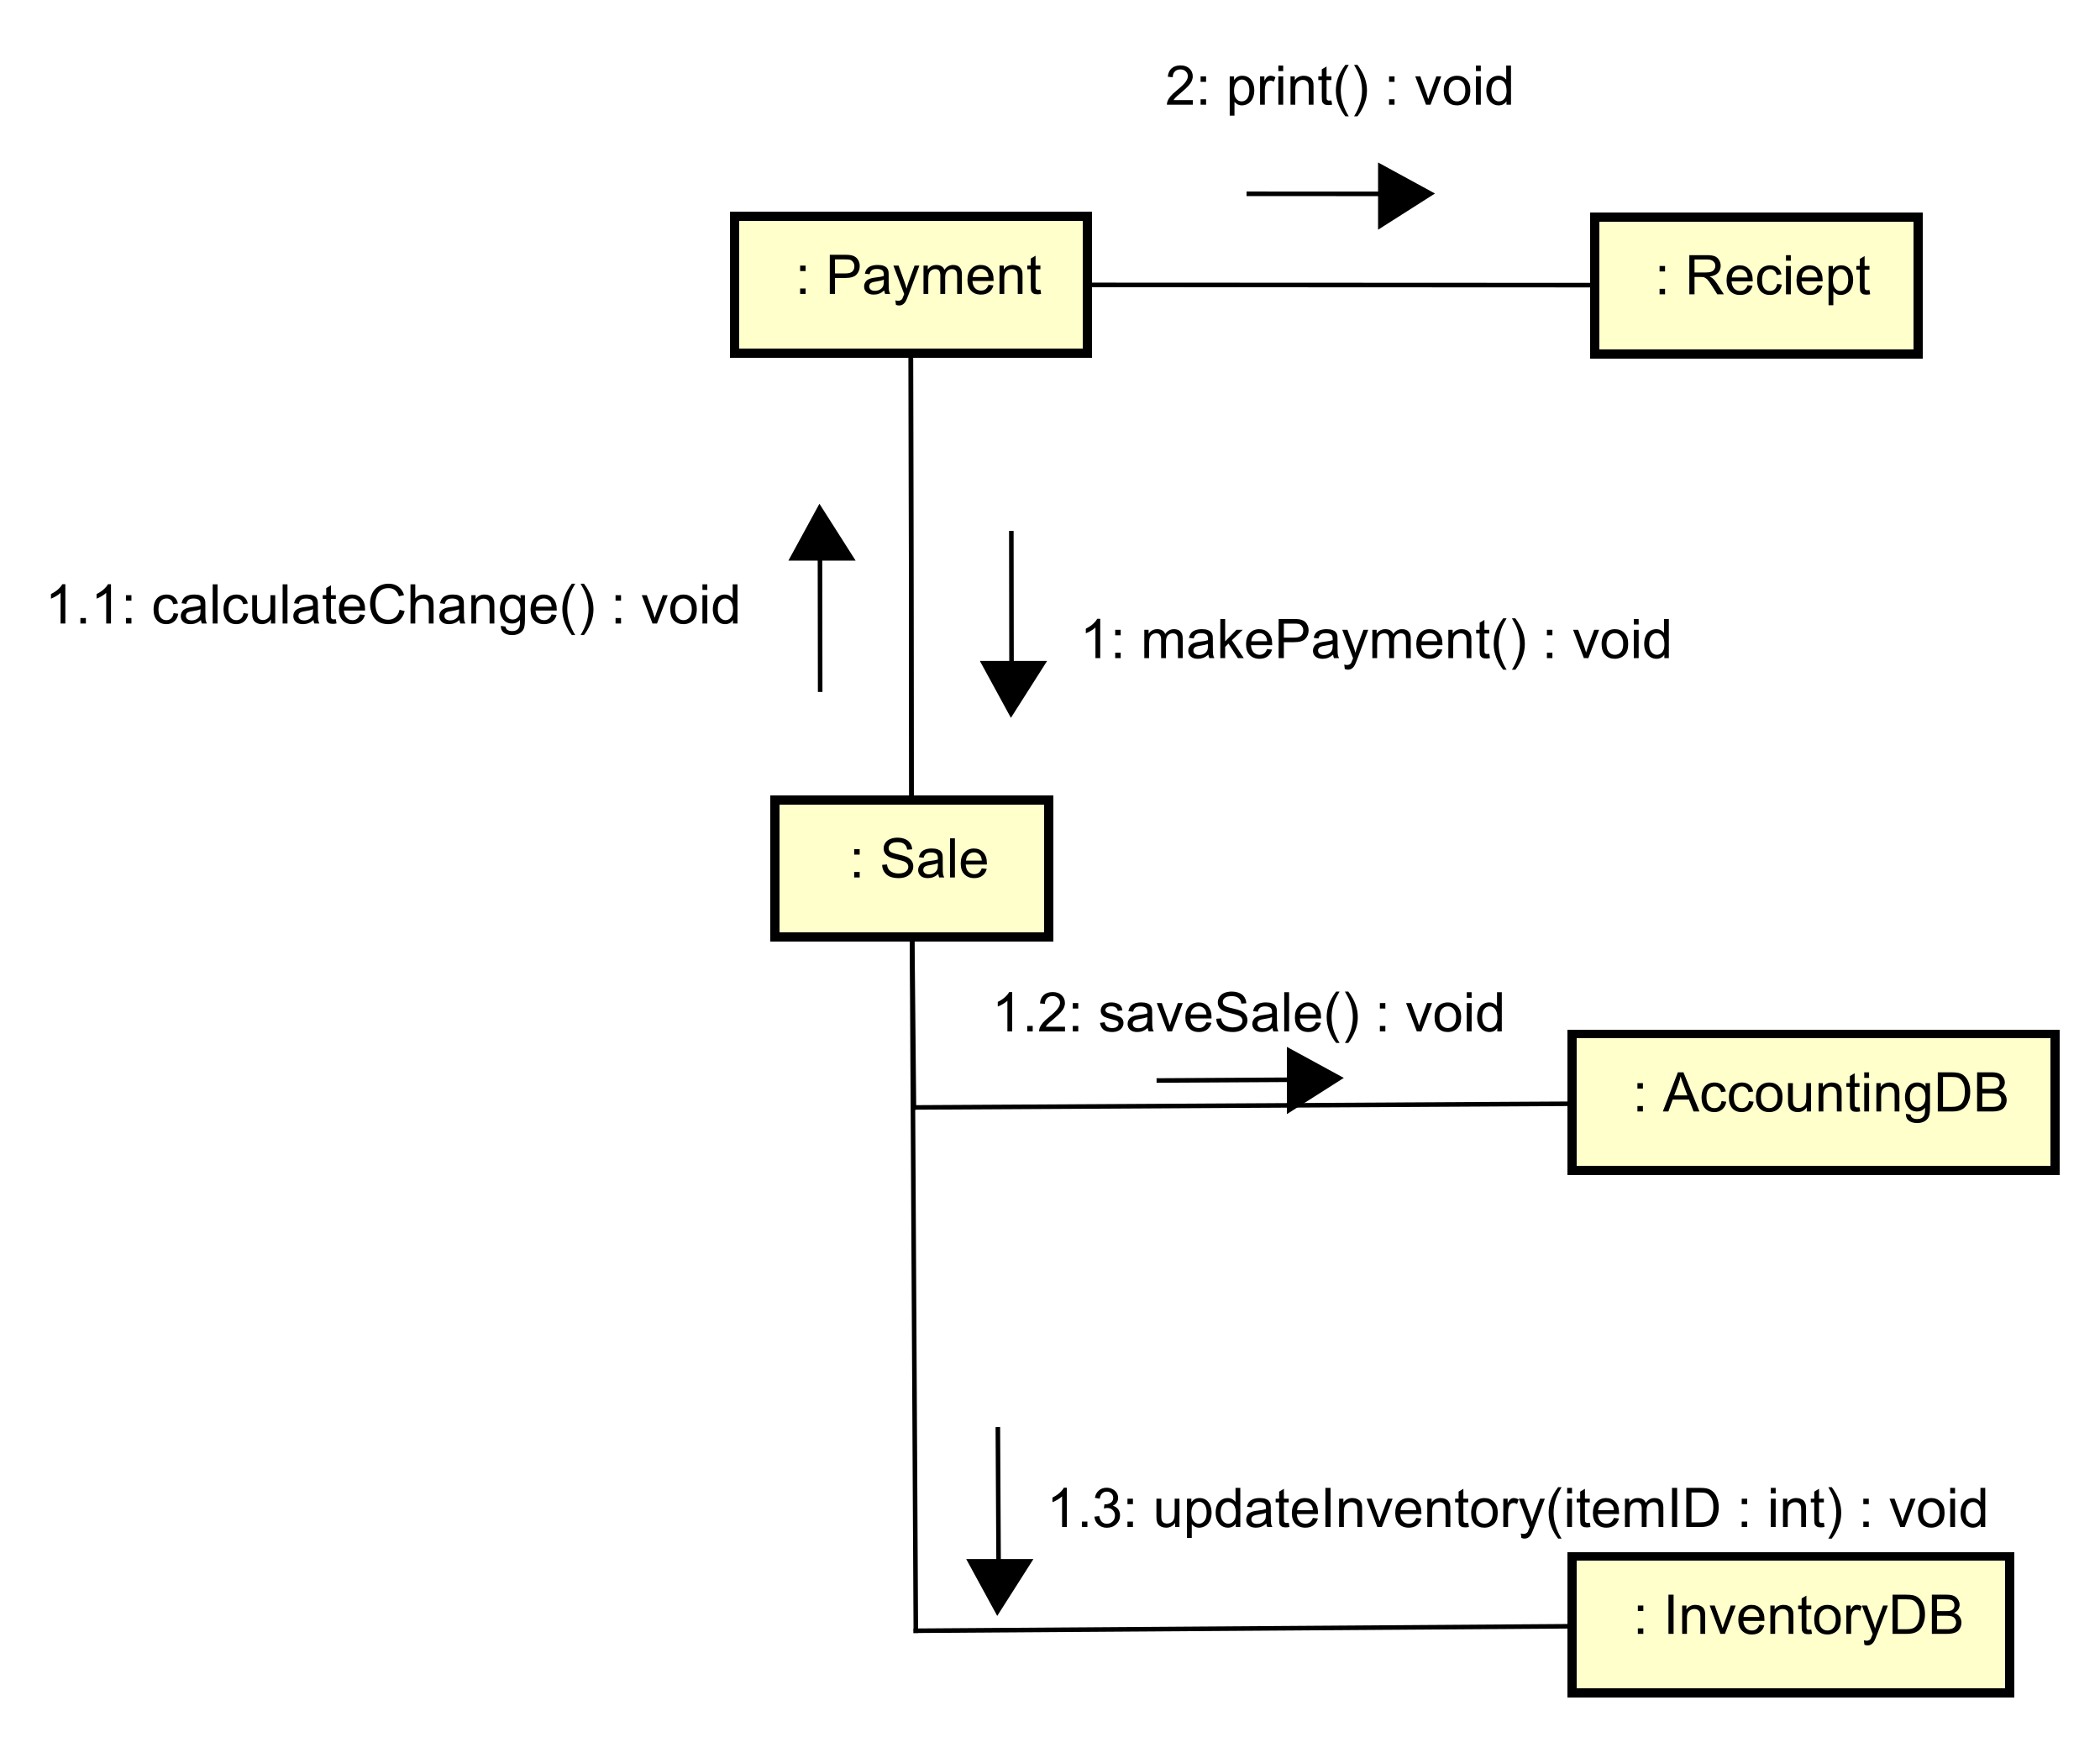 <?xml version="1.0" encoding="UTF-8"?>
<!DOCTYPE svg PUBLIC '-//W3C//DTD SVG 1.0//EN'
          'http://www.w3.org/TR/2001/REC-SVG-20010904/DTD/svg10.dtd'>
<svg xmlns:xlink="http://www.w3.org/1999/xlink" style="fill-opacity:1; color-rendering:auto; color-interpolation:auto; text-rendering:auto; stroke:black; stroke-linecap:square; stroke-miterlimit:10; shape-rendering:auto; stroke-opacity:1; fill:black; stroke-dasharray:none; font-weight:normal; stroke-width:1; font-family:'Dialog'; font-style:normal; stroke-linejoin:miter; font-size:12px; stroke-dashoffset:0; image-rendering:auto;" width="614" height="508" xmlns="http://www.w3.org/2000/svg"
><rect width="100%" height="100%" fill="#808080" stroke="none"/><!--Generated by the Batik Graphics2D SVG Generator--><defs id="genericDefs"
  /><g
  ><defs id="defs1"
    ><clipPath clipPathUnits="userSpaceOnUse" id="clipPath1"
      ><path d="M0 0 L614 0 L614 508 L0 508 L0 0 Z"
      /></clipPath
      ><clipPath clipPathUnits="userSpaceOnUse" id="clipPath2"
      ><path d="M539.099 100.496 L999.599 100.496 L999.599 481.495 L539.099 481.495 L539.099 100.496 Z"
      /></clipPath
      ><clipPath clipPathUnits="userSpaceOnUse" id="clipPath3"
      ><path d="M-359.734 -64.588 L100.766 -64.588 L100.766 316.412 L-359.734 316.412 L-359.734 -64.588 Z"
      /></clipPath
      ><clipPath clipPathUnits="userSpaceOnUse" id="clipPath4"
      ><path d="M-354.968 -358.421 L105.532 -358.421 L105.532 22.579 L-354.968 22.579 L-354.968 -358.421 Z"
      /></clipPath
      ><clipPath clipPathUnits="userSpaceOnUse" id="clipPath5"
      ><path d="M-171.222 -64.504 L289.278 -64.504 L289.278 316.495 L-171.222 316.495 L-171.222 -64.504 Z"
      /></clipPath
      ><clipPath clipPathUnits="userSpaceOnUse" id="clipPath6"
      ><path d="M-354.878 -243.838 L105.622 -243.838 L105.622 137.162 L-354.878 137.162 L-354.878 -243.838 Z"
      /></clipPath
      ><clipPath clipPathUnits="userSpaceOnUse" id="clipPath7"
      ><path d="M-183.078 -192.505 L277.422 -192.505 L277.422 188.495 L-183.078 188.495 L-183.078 -192.505 Z"
      /></clipPath
      ><clipPath clipPathUnits="userSpaceOnUse" id="clipPath8"
      ><path d="M-10 -136.798 L450.5 -136.798 L450.5 244.202 L-10 244.202 L-10 -136.798 Z"
      /></clipPath
      ><clipPath clipPathUnits="userSpaceOnUse" id="clipPath9"
      ><path d="M-255.721 -23 L204.779 -23 L204.779 358 L-255.721 358 L-255.721 -23 Z"
      /></clipPath
      ><clipPath clipPathUnits="userSpaceOnUse" id="clipPath10"
      ><path d="M-236.991 -144.394 L223.509 -144.394 L223.509 236.606 L-236.991 236.606 L-236.991 -144.394 Z"
      /></clipPath
      ><clipPath clipPathUnits="userSpaceOnUse" id="clipPath11"
      ><path d="M-217.678 -226.267 L242.822 -226.267 L242.822 154.733 L-217.678 154.733 L-217.678 -226.267 Z"
      /></clipPath
      ><clipPath clipPathUnits="userSpaceOnUse" id="clipPath12"
      ><path d="M-229.672 -334.991 L230.828 -334.991 L230.828 46.009 L-229.672 46.009 L-229.672 -334.991 Z"
      /></clipPath
    ></defs
    ><g style="fill:white; stroke:white;"
    ><rect x="0" y="0" width="614" style="clip-path:url(#clipPath1); stroke:none;" height="508"
    /></g
    ><g transform="scale(1.333,1.333) translate(-539.099,-100.496)" style="fill:rgb(255,255,204); text-rendering:geometricPrecision; stroke-width:2; shape-rendering:crispEdges; stroke:rgb(255,255,204);"
    ><rect x="888.833" y="148.083" width="71" style="clip-path:url(#clipPath2); stroke:none;" height="30"
      /><rect x="888.833" y="148.083" width="71" style="clip-path:url(#clipPath2); fill:none; stroke:black;" height="30"
    /></g
    ><g style="text-rendering:optimizeLegibility; stroke-width:2; font-family:sans-serif;" transform="matrix(1.333,0,0,1.333,-718.799,-133.994) translate(898.833,165.083)"
    ><path d="M4.412 -5.016 L4.412 -6.219 L5.615 -6.219 L5.615 -5.016 L4.412 -5.016 ZM4.412 0 L4.412 -1.203 L5.615 -1.203 L5.615 0 L4.412 0 ZM10.94 0 L10.94 -8.594 L14.752 -8.594 Q15.908 -8.594 16.502 -8.359 Q17.096 -8.125 17.455 -7.531 Q17.814 -6.953 17.814 -6.25 Q17.814 -5.328 17.221 -4.703 Q16.627 -4.078 15.393 -3.906 Q15.846 -3.688 16.08 -3.484 Q16.58 -3.031 17.018 -2.344 L18.518 0 L17.08 0 L15.955 -1.781 Q15.455 -2.562 15.127 -2.969 Q14.815 -3.375 14.549 -3.531 Q14.299 -3.703 14.033 -3.781 Q13.846 -3.812 13.408 -3.812 L12.08 -3.812 L12.08 0 L10.94 0 ZM12.08 -4.797 L14.533 -4.797 Q15.299 -4.797 15.736 -4.953 Q16.189 -5.125 16.408 -5.469 Q16.643 -5.828 16.643 -6.25 Q16.643 -6.859 16.189 -7.25 Q15.752 -7.641 14.799 -7.641 L12.08 -7.641 L12.08 -4.797 ZM23.715 -2 L24.809 -1.875 Q24.559 -0.922 23.855 -0.391 Q23.152 0.141 22.074 0.141 Q20.715 0.141 19.902 -0.703 Q19.105 -1.547 19.105 -3.062 Q19.105 -4.625 19.918 -5.484 Q20.73 -6.359 22.012 -6.359 Q23.262 -6.359 24.043 -5.516 Q24.84 -4.672 24.84 -3.125 Q24.84 -3.031 24.84 -2.844 L20.199 -2.844 Q20.262 -1.812 20.777 -1.266 Q21.293 -0.734 22.074 -0.734 Q22.652 -0.734 23.059 -1.031 Q23.48 -1.344 23.715 -2 ZM20.262 -3.703 L23.73 -3.703 Q23.668 -4.5 23.34 -4.891 Q22.824 -5.5 22.027 -5.5 Q21.293 -5.5 20.793 -5.016 Q20.309 -4.531 20.262 -3.703 ZM30.201 -2.281 L31.232 -2.141 Q31.061 -1.078 30.357 -0.469 Q29.654 0.141 28.639 0.141 Q27.357 0.141 26.576 -0.688 Q25.811 -1.531 25.811 -3.094 Q25.811 -4.094 26.139 -4.844 Q26.482 -5.609 27.154 -5.984 Q27.842 -6.359 28.654 -6.359 Q29.654 -6.359 30.295 -5.844 Q30.951 -5.344 31.139 -4.391 L30.107 -4.234 Q29.967 -4.859 29.592 -5.172 Q29.217 -5.5 28.686 -5.5 Q27.889 -5.5 27.389 -4.922 Q26.889 -4.359 26.889 -3.125 Q26.889 -1.859 27.373 -1.297 Q27.857 -0.734 28.623 -0.734 Q29.248 -0.734 29.654 -1.109 Q30.076 -1.484 30.201 -2.281 ZM32.139 -7.375 L32.139 -8.594 L33.201 -8.594 L33.201 -7.375 L32.139 -7.375 ZM32.139 0 L32.139 -6.219 L33.201 -6.219 L33.201 0 L32.139 0 ZM39.055 -2 L40.148 -1.875 Q39.898 -0.922 39.195 -0.391 Q38.492 0.141 37.414 0.141 Q36.055 0.141 35.242 -0.703 Q34.445 -1.547 34.445 -3.062 Q34.445 -4.625 35.258 -5.484 Q36.07 -6.359 37.352 -6.359 Q38.602 -6.359 39.383 -5.516 Q40.18 -4.672 40.18 -3.125 Q40.18 -3.031 40.18 -2.844 L35.539 -2.844 Q35.602 -1.812 36.117 -1.266 Q36.633 -0.734 37.414 -0.734 Q37.992 -0.734 38.398 -1.031 Q38.82 -1.344 39.055 -2 ZM35.602 -3.703 L39.07 -3.703 Q39.008 -4.5 38.68 -4.891 Q38.164 -5.5 37.367 -5.5 Q36.633 -5.5 36.133 -5.016 Q35.648 -4.531 35.602 -3.703 ZM41.478 2.391 L41.478 -6.219 L42.432 -6.219 L42.432 -5.422 Q42.775 -5.891 43.197 -6.125 Q43.635 -6.359 44.244 -6.359 Q45.041 -6.359 45.65 -5.953 Q46.26 -5.547 46.557 -4.797 Q46.869 -4.047 46.869 -3.156 Q46.869 -2.203 46.525 -1.438 Q46.197 -0.672 45.541 -0.266 Q44.885 0.141 44.166 0.141 Q43.635 0.141 43.213 -0.078 Q42.791 -0.312 42.525 -0.641 L42.525 2.391 L41.478 2.391 ZM42.432 -3.078 Q42.432 -1.875 42.916 -1.297 Q43.4 -0.734 44.088 -0.734 Q44.791 -0.734 45.291 -1.328 Q45.791 -1.922 45.791 -3.172 Q45.791 -4.359 45.307 -4.938 Q44.822 -5.531 44.135 -5.531 Q43.463 -5.531 42.947 -4.906 Q42.432 -4.281 42.432 -3.078 ZM50.449 -0.938 L50.605 -0.016 Q50.152 0.078 49.809 0.078 Q49.23 0.078 48.918 -0.094 Q48.605 -0.281 48.465 -0.578 Q48.34 -0.875 48.34 -1.828 L48.34 -5.406 L47.574 -5.406 L47.574 -6.219 L48.34 -6.219 L48.34 -7.766 L49.387 -8.391 L49.387 -6.219 L50.449 -6.219 L50.449 -5.406 L49.387 -5.406 L49.387 -1.766 Q49.387 -1.312 49.434 -1.188 Q49.496 -1.062 49.621 -0.984 Q49.746 -0.906 49.98 -0.906 Q50.168 -0.906 50.449 -0.938 Z" style="stroke:none; clip-path:url(#clipPath3);"
    /></g
    ><g transform="matrix(1.333,0,0,1.333,-718.799,-133.994)" style="fill:rgb(255,255,204); text-rendering:geometricPrecision; font-family:sans-serif; shape-rendering:crispEdges; stroke:rgb(255,255,204); stroke-width:2;"
    ><rect x="884.068" y="441.917" width="96.031" style="clip-path:url(#clipPath2); stroke:none;" height="30"
      /><rect x="884.068" y="441.917" width="96.031" style="clip-path:url(#clipPath2); fill:none; stroke:black;" height="30"
    /></g
    ><g style="text-rendering:optimizeLegibility; stroke-width:2; font-family:sans-serif;" transform="matrix(1.333,0,0,1.333,-718.799,-133.994) translate(894.068,458.917)"
    ><path d="M4.412 -5.016 L4.412 -6.219 L5.615 -6.219 L5.615 -5.016 L4.412 -5.016 ZM4.412 0 L4.412 -1.203 L5.615 -1.203 L5.615 0 L4.412 0 ZM11.127 0 L11.127 -8.594 L12.252 -8.594 L12.252 0 L11.127 0 ZM14.133 0 L14.133 -6.219 L15.07 -6.219 L15.07 -5.344 Q15.758 -6.359 17.055 -6.359 Q17.617 -6.359 18.086 -6.156 Q18.57 -5.953 18.805 -5.625 Q19.039 -5.297 19.133 -4.859 Q19.18 -4.562 19.18 -3.828 L19.18 0 L18.133 0 L18.133 -3.781 Q18.133 -4.438 18.008 -4.75 Q17.883 -5.062 17.57 -5.25 Q17.258 -5.453 16.836 -5.453 Q16.164 -5.453 15.664 -5.016 Q15.18 -4.594 15.18 -3.406 L15.18 0 L14.133 0 ZM22.525 0 L20.166 -6.219 L21.275 -6.219 L22.619 -2.5 Q22.822 -1.891 23.01 -1.25 Q23.15 -1.734 23.4 -2.422 L24.791 -6.219 L25.869 -6.219 L23.51 0 L22.525 0 ZM31.057 -2 L32.15 -1.875 Q31.9 -0.922 31.197 -0.391 Q30.494 0.141 29.416 0.141 Q28.057 0.141 27.244 -0.703 Q26.447 -1.547 26.447 -3.062 Q26.447 -4.625 27.26 -5.484 Q28.072 -6.359 29.354 -6.359 Q30.604 -6.359 31.385 -5.516 Q32.182 -4.672 32.182 -3.125 Q32.182 -3.031 32.182 -2.844 L27.541 -2.844 Q27.604 -1.812 28.119 -1.266 Q28.635 -0.734 29.416 -0.734 Q29.994 -0.734 30.4 -1.031 Q30.822 -1.344 31.057 -2 ZM27.604 -3.703 L31.072 -3.703 Q31.01 -4.5 30.682 -4.891 Q30.166 -5.5 29.369 -5.5 Q28.635 -5.5 28.135 -5.016 Q27.65 -4.531 27.604 -3.703 ZM33.48 0 L33.48 -6.219 L34.418 -6.219 L34.418 -5.344 Q35.105 -6.359 36.402 -6.359 Q36.965 -6.359 37.434 -6.156 Q37.918 -5.953 38.152 -5.625 Q38.387 -5.297 38.48 -4.859 Q38.527 -4.562 38.527 -3.828 L38.527 0 L37.48 0 L37.48 -3.781 Q37.48 -4.438 37.355 -4.75 Q37.23 -5.062 36.918 -5.25 Q36.605 -5.453 36.184 -5.453 Q35.512 -5.453 35.012 -5.016 Q34.527 -4.594 34.527 -3.406 L34.527 0 L33.48 0 ZM42.451 -0.938 L42.607 -0.016 Q42.154 0.078 41.81 0.078 Q41.232 0.078 40.92 -0.094 Q40.607 -0.281 40.467 -0.578 Q40.342 -0.875 40.342 -1.828 L40.342 -5.406 L39.576 -5.406 L39.576 -6.219 L40.342 -6.219 L40.342 -7.766 L41.389 -8.391 L41.389 -6.219 L42.451 -6.219 L42.451 -5.406 L41.389 -5.406 L41.389 -1.766 Q41.389 -1.312 41.435 -1.188 Q41.498 -1.062 41.623 -0.984 Q41.748 -0.906 41.982 -0.906 Q42.17 -0.906 42.451 -0.938 ZM43.098 -3.109 Q43.098 -4.844 44.051 -5.672 Q44.848 -6.359 46.004 -6.359 Q47.285 -6.359 48.098 -5.516 Q48.926 -4.688 48.926 -3.203 Q48.926 -2 48.566 -1.312 Q48.207 -0.625 47.504 -0.234 Q46.816 0.141 46.004 0.141 Q44.707 0.141 43.895 -0.688 Q43.098 -1.531 43.098 -3.109 ZM44.176 -3.109 Q44.176 -1.922 44.691 -1.328 Q45.223 -0.734 46.004 -0.734 Q46.801 -0.734 47.316 -1.328 Q47.832 -1.922 47.832 -3.141 Q47.832 -4.297 47.301 -4.891 Q46.785 -5.484 46.004 -5.484 Q45.223 -5.484 44.691 -4.891 Q44.176 -4.312 44.176 -3.109 ZM50.147 0 L50.147 -6.219 L51.1 -6.219 L51.1 -5.281 Q51.459 -5.938 51.756 -6.141 Q52.068 -6.359 52.443 -6.359 Q52.975 -6.359 53.522 -6.031 L53.162 -5.047 Q52.772 -5.281 52.397 -5.281 Q52.037 -5.281 51.756 -5.062 Q51.49 -4.859 51.381 -4.484 Q51.193 -3.922 51.193 -3.266 L51.193 0 L50.147 0 ZM54.111 2.391 L53.986 1.406 Q54.33 1.5 54.596 1.5 Q54.94 1.5 55.143 1.375 Q55.361 1.266 55.502 1.062 Q55.596 0.891 55.83 0.266 Q55.846 0.188 55.924 0.016 L53.549 -6.219 L54.69 -6.219 L55.986 -2.625 Q56.236 -1.938 56.44 -1.172 Q56.627 -1.906 56.877 -2.594 L58.205 -6.219 L59.252 -6.219 L56.893 0.109 Q56.502 1.125 56.299 1.516 Q56.018 2.047 55.643 2.281 Q55.283 2.531 54.783 2.531 Q54.486 2.531 54.111 2.391 ZM60.283 0 L60.283 -8.594 L63.252 -8.594 Q64.252 -8.594 64.783 -8.469 Q65.518 -8.297 66.033 -7.859 Q66.721 -7.281 67.049 -6.375 Q67.393 -5.484 67.393 -4.344 Q67.393 -3.359 67.158 -2.609 Q66.939 -1.859 66.58 -1.359 Q66.221 -0.859 65.783 -0.578 Q65.361 -0.297 64.768 -0.141 Q64.174 0 63.393 0 L60.283 0 ZM61.424 -1.016 L63.252 -1.016 Q64.111 -1.016 64.596 -1.172 Q65.08 -1.328 65.361 -1.625 Q65.768 -2.016 65.986 -2.703 Q66.221 -3.391 66.221 -4.359 Q66.221 -5.703 65.768 -6.422 Q65.33 -7.156 64.705 -7.406 Q64.236 -7.578 63.236 -7.578 L61.424 -7.578 L61.424 -1.016 ZM68.902 0 L68.902 -8.594 L72.137 -8.594 Q73.121 -8.594 73.715 -8.328 Q74.309 -8.062 74.637 -7.516 Q74.981 -6.984 74.981 -6.391 Q74.981 -5.844 74.684 -5.359 Q74.387 -4.875 73.777 -4.578 Q74.559 -4.344 74.965 -3.781 Q75.387 -3.234 75.387 -2.484 Q75.387 -1.891 75.137 -1.359 Q74.887 -0.844 74.512 -0.562 Q74.137 -0.281 73.559 -0.141 Q72.996 0 72.184 0 L68.902 0 ZM70.043 -4.984 L71.902 -4.984 Q72.652 -4.984 72.981 -5.078 Q73.418 -5.203 73.637 -5.5 Q73.856 -5.812 73.856 -6.266 Q73.856 -6.688 73.652 -7.016 Q73.449 -7.344 73.059 -7.453 Q72.684 -7.578 71.762 -7.578 L70.043 -7.578 L70.043 -4.984 ZM70.043 -1.016 L72.184 -1.016 Q72.731 -1.016 72.949 -1.062 Q73.356 -1.125 73.606 -1.281 Q73.871 -1.453 74.043 -1.766 Q74.215 -2.078 74.215 -2.484 Q74.215 -2.969 73.965 -3.328 Q73.731 -3.688 73.293 -3.828 Q72.856 -3.969 72.027 -3.969 L70.043 -3.969 L70.043 -1.016 Z" style="stroke:none; clip-path:url(#clipPath4);"
    /></g
    ><g transform="matrix(1.333,0,0,1.333,-718.799,-133.994)" style="fill:rgb(255,255,204); text-rendering:geometricPrecision; font-family:sans-serif; shape-rendering:crispEdges; stroke:rgb(255,255,204); stroke-width:2;"
    ><rect x="700.321" y="148" width="77.357" style="clip-path:url(#clipPath2); stroke:none;" height="30"
      /><rect x="700.321" y="148" width="77.357" style="clip-path:url(#clipPath2); fill:none; stroke:black;" height="30"
    /></g
    ><g style="text-rendering:optimizeLegibility; stroke-width:2; font-family:sans-serif;" transform="matrix(1.333,0,0,1.333,-718.799,-133.994) translate(710.321,165)"
    ><path d="M4.412 -5.016 L4.412 -6.219 L5.615 -6.219 L5.615 -5.016 L4.412 -5.016 ZM4.412 0 L4.412 -1.203 L5.615 -1.203 L5.615 0 L4.412 0 ZM10.924 0 L10.924 -8.594 L14.174 -8.594 Q15.018 -8.594 15.471 -8.516 Q16.111 -8.406 16.533 -8.109 Q16.971 -7.812 17.221 -7.281 Q17.486 -6.75 17.486 -6.109 Q17.486 -5.016 16.783 -4.25 Q16.096 -3.5 14.268 -3.5 L12.065 -3.5 L12.065 0 L10.924 0 ZM12.065 -4.5 L14.283 -4.5 Q15.393 -4.5 15.846 -4.906 Q16.314 -5.328 16.314 -6.078 Q16.314 -6.609 16.033 -6.984 Q15.768 -7.375 15.33 -7.5 Q15.033 -7.578 14.268 -7.578 L12.065 -7.578 L12.065 -4.5 ZM22.865 -0.766 Q22.271 -0.266 21.725 -0.062 Q21.193 0.141 20.568 0.141 Q19.537 0.141 18.99 -0.359 Q18.443 -0.859 18.443 -1.641 Q18.443 -2.094 18.646 -2.469 Q18.85 -2.859 19.193 -3.078 Q19.537 -3.312 19.959 -3.422 Q20.256 -3.516 20.896 -3.594 Q22.162 -3.734 22.771 -3.953 Q22.771 -4.172 22.771 -4.219 Q22.771 -4.875 22.475 -5.141 Q22.068 -5.484 21.271 -5.484 Q20.537 -5.484 20.178 -5.219 Q19.818 -4.969 19.646 -4.312 L18.615 -4.453 Q18.756 -5.109 19.084 -5.516 Q19.412 -5.922 20.021 -6.141 Q20.631 -6.359 21.428 -6.359 Q22.225 -6.359 22.725 -6.172 Q23.225 -5.984 23.459 -5.703 Q23.693 -5.422 23.787 -4.984 Q23.834 -4.719 23.834 -4.016 L23.834 -2.609 Q23.834 -1.141 23.896 -0.75 Q23.975 -0.359 24.178 0 L23.068 0 Q22.912 -0.328 22.865 -0.766 ZM22.771 -3.125 Q22.193 -2.891 21.053 -2.719 Q20.396 -2.625 20.131 -2.5 Q19.865 -2.391 19.709 -2.172 Q19.568 -1.953 19.568 -1.672 Q19.568 -1.25 19.881 -0.969 Q20.209 -0.688 20.818 -0.688 Q21.428 -0.688 21.896 -0.953 Q22.381 -1.219 22.6 -1.688 Q22.771 -2.047 22.771 -2.734 L22.771 -3.125 ZM25.43 2.391 L25.305 1.406 Q25.648 1.5 25.914 1.5 Q26.258 1.5 26.461 1.375 Q26.68 1.266 26.82 1.062 Q26.914 0.891 27.148 0.266 Q27.164 0.188 27.242 0.016 L24.867 -6.219 L26.008 -6.219 L27.305 -2.625 Q27.555 -1.938 27.758 -1.172 Q27.945 -1.906 28.195 -2.594 L29.523 -6.219 L30.57 -6.219 L28.211 0.109 Q27.82 1.125 27.617 1.516 Q27.336 2.047 26.961 2.281 Q26.602 2.531 26.102 2.531 Q25.805 2.531 25.43 2.391 ZM31.477 0 L31.477 -6.219 L32.414 -6.219 L32.414 -5.344 Q32.711 -5.812 33.195 -6.078 Q33.68 -6.359 34.305 -6.359 Q34.992 -6.359 35.43 -6.078 Q35.883 -5.797 36.055 -5.281 Q36.805 -6.359 37.977 -6.359 Q38.914 -6.359 39.398 -5.844 Q39.898 -5.344 39.898 -4.266 L39.898 0 L38.852 0 L38.852 -3.922 Q38.852 -4.547 38.742 -4.828 Q38.648 -5.109 38.383 -5.281 Q38.117 -5.453 37.742 -5.453 Q37.086 -5.453 36.648 -5.016 Q36.227 -4.578 36.227 -3.609 L36.227 0 L35.164 0 L35.164 -4.047 Q35.164 -4.75 34.898 -5.094 Q34.648 -5.453 34.07 -5.453 Q33.617 -5.453 33.242 -5.219 Q32.867 -4.984 32.695 -4.531 Q32.523 -4.078 32.523 -3.234 L32.523 0 L31.477 0 ZM45.723 -2 L46.816 -1.875 Q46.566 -0.922 45.863 -0.391 Q45.16 0.141 44.082 0.141 Q42.723 0.141 41.91 -0.703 Q41.113 -1.547 41.113 -3.062 Q41.113 -4.625 41.926 -5.484 Q42.738 -6.359 44.02 -6.359 Q45.27 -6.359 46.051 -5.516 Q46.848 -4.672 46.848 -3.125 Q46.848 -3.031 46.848 -2.844 L42.207 -2.844 Q42.27 -1.812 42.785 -1.266 Q43.301 -0.734 44.082 -0.734 Q44.66 -0.734 45.066 -1.031 Q45.488 -1.344 45.723 -2 ZM42.27 -3.703 L45.738 -3.703 Q45.676 -4.5 45.348 -4.891 Q44.832 -5.5 44.035 -5.5 Q43.301 -5.5 42.801 -5.016 Q42.316 -4.531 42.27 -3.703 ZM48.147 0 L48.147 -6.219 L49.084 -6.219 L49.084 -5.344 Q49.772 -6.359 51.068 -6.359 Q51.631 -6.359 52.1 -6.156 Q52.584 -5.953 52.818 -5.625 Q53.053 -5.297 53.147 -4.859 Q53.193 -4.562 53.193 -3.828 L53.193 0 L52.147 0 L52.147 -3.781 Q52.147 -4.438 52.022 -4.75 Q51.897 -5.062 51.584 -5.25 Q51.272 -5.453 50.85 -5.453 Q50.178 -5.453 49.678 -5.016 Q49.193 -4.594 49.193 -3.406 L49.193 0 L48.147 0 ZM57.117 -0.938 L57.273 -0.016 Q56.82 0.078 56.477 0.078 Q55.898 0.078 55.586 -0.094 Q55.273 -0.281 55.133 -0.578 Q55.008 -0.875 55.008 -1.828 L55.008 -5.406 L54.242 -5.406 L54.242 -6.219 L55.008 -6.219 L55.008 -7.766 L56.055 -8.391 L56.055 -6.219 L57.117 -6.219 L57.117 -5.406 L56.055 -5.406 L56.055 -1.766 Q56.055 -1.312 56.102 -1.188 Q56.164 -1.062 56.289 -0.984 Q56.414 -0.906 56.648 -0.906 Q56.836 -0.906 57.117 -0.938 Z" style="stroke:none; clip-path:url(#clipPath5);"
    /></g
    ><g transform="matrix(1.333,0,0,1.333,-718.799,-133.994)" style="fill:rgb(255,255,204); text-rendering:geometricPrecision; font-family:sans-serif; shape-rendering:crispEdges; stroke:rgb(255,255,204); stroke-width:2;"
    ><rect x="883.977" y="327.333" width="106.045" style="clip-path:url(#clipPath2); stroke:none;" height="30"
      /><rect x="883.977" y="327.333" width="106.045" style="clip-path:url(#clipPath2); fill:none; stroke:black;" height="30"
    /></g
    ><g style="text-rendering:optimizeLegibility; stroke-width:2; font-family:sans-serif;" transform="matrix(1.333,0,0,1.333,-718.799,-133.994) translate(893.977,344.333)"
    ><path d="M4.412 -5.016 L4.412 -6.219 L5.615 -6.219 L5.615 -5.016 L4.412 -5.016 ZM4.412 0 L4.412 -1.203 L5.615 -1.203 L5.615 0 L4.412 0 ZM9.986 0 L13.283 -8.594 L14.502 -8.594 L18.018 0 L16.736 0 L15.721 -2.609 L12.143 -2.609 L11.19 0 L9.986 0 ZM12.471 -3.531 L15.377 -3.531 L14.486 -5.906 Q14.065 -6.984 13.877 -7.688 Q13.705 -6.859 13.408 -6.047 L12.471 -3.531 ZM22.865 -2.281 L23.896 -2.141 Q23.725 -1.078 23.021 -0.469 Q22.318 0.141 21.303 0.141 Q20.021 0.141 19.24 -0.688 Q18.475 -1.531 18.475 -3.094 Q18.475 -4.094 18.803 -4.844 Q19.146 -5.609 19.818 -5.984 Q20.506 -6.359 21.318 -6.359 Q22.318 -6.359 22.959 -5.844 Q23.615 -5.344 23.803 -4.391 L22.771 -4.234 Q22.631 -4.859 22.256 -5.172 Q21.881 -5.5 21.35 -5.5 Q20.553 -5.5 20.053 -4.922 Q19.553 -4.359 19.553 -3.125 Q19.553 -1.859 20.037 -1.297 Q20.521 -0.734 21.287 -0.734 Q21.912 -0.734 22.318 -1.109 Q22.74 -1.484 22.865 -2.281 ZM28.865 -2.281 L29.896 -2.141 Q29.725 -1.078 29.021 -0.469 Q28.318 0.141 27.303 0.141 Q26.021 0.141 25.24 -0.688 Q24.475 -1.531 24.475 -3.094 Q24.475 -4.094 24.803 -4.844 Q25.146 -5.609 25.818 -5.984 Q26.506 -6.359 27.318 -6.359 Q28.318 -6.359 28.959 -5.844 Q29.615 -5.344 29.803 -4.391 L28.771 -4.234 Q28.631 -4.859 28.256 -5.172 Q27.881 -5.5 27.35 -5.5 Q26.553 -5.5 26.053 -4.922 Q25.553 -4.359 25.553 -3.125 Q25.553 -1.859 26.037 -1.297 Q26.521 -0.734 27.287 -0.734 Q27.912 -0.734 28.318 -1.109 Q28.74 -1.484 28.865 -2.281 ZM30.412 -3.109 Q30.412 -4.844 31.365 -5.672 Q32.162 -6.359 33.318 -6.359 Q34.6 -6.359 35.412 -5.516 Q36.24 -4.688 36.24 -3.203 Q36.24 -2 35.881 -1.312 Q35.522 -0.625 34.818 -0.234 Q34.131 0.141 33.318 0.141 Q32.022 0.141 31.209 -0.688 Q30.412 -1.531 30.412 -3.109 ZM31.49 -3.109 Q31.49 -1.922 32.006 -1.328 Q32.537 -0.734 33.318 -0.734 Q34.115 -0.734 34.631 -1.328 Q35.147 -1.922 35.147 -3.141 Q35.147 -4.297 34.615 -4.891 Q34.1 -5.484 33.318 -5.484 Q32.537 -5.484 32.006 -4.891 Q31.49 -4.312 31.49 -3.109 ZM41.555 0 L41.555 -0.922 Q40.82 0.141 39.57 0.141 Q39.023 0.141 38.539 -0.062 Q38.07 -0.281 37.836 -0.594 Q37.602 -0.922 37.508 -1.391 Q37.445 -1.688 37.445 -2.375 L37.445 -6.219 L38.508 -6.219 L38.508 -2.766 Q38.508 -1.953 38.57 -1.656 Q38.664 -1.25 38.977 -1 Q39.305 -0.766 39.789 -0.766 Q40.258 -0.766 40.664 -1 Q41.086 -1.25 41.258 -1.672 Q41.445 -2.094 41.445 -2.891 L41.445 -6.219 L42.492 -6.219 L42.492 0 L41.555 0 ZM44.15 0 L44.15 -6.219 L45.088 -6.219 L45.088 -5.344 Q45.775 -6.359 47.072 -6.359 Q47.635 -6.359 48.103 -6.156 Q48.588 -5.953 48.822 -5.625 Q49.057 -5.297 49.15 -4.859 Q49.197 -4.562 49.197 -3.828 L49.197 0 L48.15 0 L48.15 -3.781 Q48.15 -4.438 48.025 -4.75 Q47.9 -5.062 47.588 -5.25 Q47.275 -5.453 46.853 -5.453 Q46.182 -5.453 45.682 -5.016 Q45.197 -4.594 45.197 -3.406 L45.197 0 L44.15 0 ZM53.121 -0.938 L53.277 -0.016 Q52.824 0.078 52.48 0.078 Q51.902 0.078 51.59 -0.094 Q51.277 -0.281 51.137 -0.578 Q51.012 -0.875 51.012 -1.828 L51.012 -5.406 L50.246 -5.406 L50.246 -6.219 L51.012 -6.219 L51.012 -7.766 L52.059 -8.391 L52.059 -6.219 L53.121 -6.219 L53.121 -5.406 L52.059 -5.406 L52.059 -1.766 Q52.059 -1.312 52.105 -1.188 Q52.168 -1.062 52.293 -0.984 Q52.418 -0.906 52.652 -0.906 Q52.84 -0.906 53.121 -0.938 ZM54.158 -7.375 L54.158 -8.594 L55.221 -8.594 L55.221 -7.375 L54.158 -7.375 ZM54.158 0 L54.158 -6.219 L55.221 -6.219 L55.221 0 L54.158 0 ZM56.824 0 L56.824 -6.219 L57.762 -6.219 L57.762 -5.344 Q58.449 -6.359 59.746 -6.359 Q60.309 -6.359 60.777 -6.156 Q61.262 -5.953 61.496 -5.625 Q61.73 -5.297 61.824 -4.859 Q61.871 -4.562 61.871 -3.828 L61.871 0 L60.824 0 L60.824 -3.781 Q60.824 -4.438 60.699 -4.75 Q60.574 -5.062 60.262 -5.25 Q59.949 -5.453 59.527 -5.453 Q58.855 -5.453 58.355 -5.016 Q57.871 -4.594 57.871 -3.406 L57.871 0 L56.824 0 ZM63.295 0.516 L64.326 0.672 Q64.389 1.141 64.686 1.359 Q65.076 1.656 65.748 1.656 Q66.482 1.656 66.873 1.359 Q67.279 1.062 67.42 0.547 Q67.514 0.219 67.498 -0.812 Q66.811 0 65.779 0 Q64.498 0 63.795 -0.922 Q63.092 -1.859 63.092 -3.141 Q63.092 -4.031 63.404 -4.781 Q63.732 -5.547 64.342 -5.953 Q64.951 -6.359 65.779 -6.359 Q66.889 -6.359 67.607 -5.469 L67.607 -6.219 L68.576 -6.219 L68.576 -0.844 Q68.576 0.609 68.279 1.219 Q67.982 1.828 67.342 2.172 Q66.701 2.531 65.764 2.531 Q64.654 2.531 63.967 2.031 Q63.279 1.531 63.295 0.516 ZM64.17 -3.219 Q64.17 -2 64.654 -1.438 Q65.139 -0.875 65.873 -0.875 Q66.607 -0.875 67.092 -1.438 Q67.592 -2 67.592 -3.188 Q67.592 -4.328 67.076 -4.906 Q66.576 -5.484 65.857 -5.484 Q65.154 -5.484 64.654 -4.906 Q64.17 -4.344 64.17 -3.219 ZM70.297 0 L70.297 -8.594 L73.266 -8.594 Q74.266 -8.594 74.797 -8.469 Q75.531 -8.297 76.047 -7.859 Q76.734 -7.281 77.062 -6.375 Q77.406 -5.484 77.406 -4.344 Q77.406 -3.359 77.172 -2.609 Q76.953 -1.859 76.594 -1.359 Q76.234 -0.859 75.797 -0.578 Q75.375 -0.297 74.781 -0.141 Q74.188 0 73.406 0 L70.297 0 ZM71.438 -1.016 L73.266 -1.016 Q74.125 -1.016 74.609 -1.172 Q75.094 -1.328 75.375 -1.625 Q75.781 -2.016 76 -2.703 Q76.234 -3.391 76.234 -4.359 Q76.234 -5.703 75.781 -6.422 Q75.344 -7.156 74.719 -7.406 Q74.25 -7.578 73.25 -7.578 L71.438 -7.578 L71.438 -1.016 ZM78.916 0 L78.916 -8.594 L82.15 -8.594 Q83.135 -8.594 83.728 -8.328 Q84.322 -8.062 84.65 -7.516 Q84.994 -6.984 84.994 -6.391 Q84.994 -5.844 84.697 -5.359 Q84.4 -4.875 83.791 -4.578 Q84.572 -4.344 84.978 -3.781 Q85.4 -3.234 85.4 -2.484 Q85.4 -1.891 85.15 -1.359 Q84.9 -0.844 84.525 -0.562 Q84.15 -0.281 83.572 -0.141 Q83.01 0 82.197 0 L78.916 0 ZM80.057 -4.984 L81.916 -4.984 Q82.666 -4.984 82.994 -5.078 Q83.432 -5.203 83.65 -5.5 Q83.869 -5.812 83.869 -6.266 Q83.869 -6.688 83.666 -7.016 Q83.463 -7.344 83.072 -7.453 Q82.697 -7.578 81.775 -7.578 L80.057 -7.578 L80.057 -4.984 ZM80.057 -1.016 L82.197 -1.016 Q82.744 -1.016 82.963 -1.062 Q83.369 -1.125 83.619 -1.281 Q83.885 -1.453 84.057 -1.766 Q84.228 -2.078 84.228 -2.484 Q84.228 -2.969 83.978 -3.328 Q83.744 -3.688 83.307 -3.828 Q82.869 -3.969 82.041 -3.969 L80.057 -3.969 L80.057 -1.016 Z" style="stroke:none; clip-path:url(#clipPath6);"
    /></g
    ><g transform="matrix(1.333,0,0,1.333,-718.799,-133.994)" style="fill:rgb(255,255,204); text-rendering:geometricPrecision; font-family:sans-serif; shape-rendering:crispEdges; stroke:rgb(255,255,204); stroke-width:2;"
    ><rect x="709.188" y="276" width="60" style="clip-path:url(#clipPath2); stroke:none;" height="30"
      /><rect x="709.188" y="276" width="60" style="clip-path:url(#clipPath2); fill:none; stroke:black;" height="30"
    /></g
    ><g style="text-rendering:optimizeLegibility; stroke-width:2; font-family:sans-serif;" transform="matrix(1.333,0,0,1.333,-718.799,-133.994) translate(722.178,293)"
    ><path d="M4.412 -5.016 L4.412 -6.219 L5.615 -6.219 L5.615 -5.016 L4.412 -5.016 ZM4.412 0 L4.412 -1.203 L5.615 -1.203 L5.615 0 L4.412 0 ZM10.549 -2.766 L11.611 -2.859 Q11.69 -2.203 11.971 -1.797 Q12.252 -1.391 12.83 -1.125 Q13.424 -0.875 14.158 -0.875 Q14.799 -0.875 15.299 -1.062 Q15.799 -1.266 16.033 -1.594 Q16.283 -1.938 16.283 -2.328 Q16.283 -2.734 16.049 -3.031 Q15.815 -3.344 15.283 -3.547 Q14.924 -3.688 13.736 -3.969 Q12.565 -4.25 12.096 -4.5 Q11.471 -4.828 11.174 -5.297 Q10.877 -5.781 10.877 -6.375 Q10.877 -7.016 11.236 -7.578 Q11.611 -8.156 12.315 -8.438 Q13.033 -8.734 13.893 -8.734 Q14.846 -8.734 15.58 -8.422 Q16.314 -8.125 16.705 -7.516 Q17.096 -6.922 17.127 -6.172 L16.033 -6.094 Q15.94 -6.906 15.424 -7.312 Q14.924 -7.734 13.94 -7.734 Q12.908 -7.734 12.44 -7.359 Q11.971 -6.984 11.971 -6.453 Q11.971 -5.984 12.299 -5.688 Q12.627 -5.391 14.002 -5.078 Q15.393 -4.766 15.908 -4.531 Q16.658 -4.172 17.018 -3.641 Q17.377 -3.125 17.377 -2.422 Q17.377 -1.734 16.986 -1.125 Q16.596 -0.531 15.861 -0.188 Q15.127 0.141 14.205 0.141 Q13.033 0.141 12.236 -0.188 Q11.455 -0.531 11.002 -1.219 Q10.565 -1.906 10.549 -2.766 ZM22.865 -0.766 Q22.271 -0.266 21.725 -0.062 Q21.193 0.141 20.568 0.141 Q19.537 0.141 18.99 -0.359 Q18.443 -0.859 18.443 -1.641 Q18.443 -2.094 18.646 -2.469 Q18.85 -2.859 19.193 -3.078 Q19.537 -3.312 19.959 -3.422 Q20.256 -3.516 20.896 -3.594 Q22.162 -3.734 22.771 -3.953 Q22.771 -4.172 22.771 -4.219 Q22.771 -4.875 22.475 -5.141 Q22.068 -5.484 21.271 -5.484 Q20.537 -5.484 20.178 -5.219 Q19.818 -4.969 19.646 -4.312 L18.615 -4.453 Q18.756 -5.109 19.084 -5.516 Q19.412 -5.922 20.021 -6.141 Q20.631 -6.359 21.428 -6.359 Q22.225 -6.359 22.725 -6.172 Q23.225 -5.984 23.459 -5.703 Q23.693 -5.422 23.787 -4.984 Q23.834 -4.719 23.834 -4.016 L23.834 -2.609 Q23.834 -1.141 23.896 -0.75 Q23.975 -0.359 24.178 0 L23.068 0 Q22.912 -0.328 22.865 -0.766 ZM22.771 -3.125 Q22.193 -2.891 21.053 -2.719 Q20.396 -2.625 20.131 -2.5 Q19.865 -2.391 19.709 -2.172 Q19.568 -1.953 19.568 -1.672 Q19.568 -1.25 19.881 -0.969 Q20.209 -0.688 20.818 -0.688 Q21.428 -0.688 21.896 -0.953 Q22.381 -1.219 22.6 -1.688 Q22.771 -2.047 22.771 -2.734 L22.771 -3.125 ZM25.445 0 L25.445 -8.594 L26.508 -8.594 L26.508 0 L25.445 0 ZM32.393 -2 L33.486 -1.875 Q33.236 -0.922 32.533 -0.391 Q31.83 0.141 30.752 0.141 Q29.393 0.141 28.58 -0.703 Q27.783 -1.547 27.783 -3.062 Q27.783 -4.625 28.596 -5.484 Q29.408 -6.359 30.689 -6.359 Q31.939 -6.359 32.721 -5.516 Q33.518 -4.672 33.518 -3.125 Q33.518 -3.031 33.518 -2.844 L28.877 -2.844 Q28.939 -1.812 29.455 -1.266 Q29.971 -0.734 30.752 -0.734 Q31.33 -0.734 31.736 -1.031 Q32.158 -1.344 32.393 -2 ZM28.939 -3.703 L32.408 -3.703 Q32.346 -4.5 32.018 -4.891 Q31.502 -5.5 30.705 -5.5 Q29.971 -5.5 29.471 -5.016 Q28.986 -4.531 28.939 -3.703 Z" style="stroke:none; clip-path:url(#clipPath7);"
    /></g
    ><g style="font-family:sans-serif; text-rendering:optimizeLegibility;" transform="matrix(1.333,0,0,1.333,-718.799,-133.994)"
    ><line x1="739.022" x2="739.165" y1="178" style="fill:none; clip-path:url(#clipPath2);" y2="276"
      /><line x1="739.022" x2="739.165" y1="178" style="fill:none; clip-path:url(#clipPath2);" y2="276"
    /></g
    ><g style="font-family:sans-serif; text-rendering:optimizeLegibility;" transform="matrix(1.333,0,0,1.333,-718.799,-133.994) translate(549.099,237.293)"
    ><path d="M4.469 0 L3.422 0 L3.422 -6.719 Q3.031 -6.359 2.406 -5.984 Q1.797 -5.625 1.312 -5.453 L1.312 -6.469 Q2.188 -6.891 2.844 -7.469 Q3.516 -8.062 3.797 -8.625 L4.469 -8.625 L4.469 0 ZM7.768 0 L7.768 -1.203 L8.971 -1.203 L8.971 0 L7.768 0 ZM14.477 0 L13.43 0 L13.43 -6.719 Q13.039 -6.359 12.414 -5.984 Q11.805 -5.625 11.32 -5.453 L11.32 -6.469 Q12.195 -6.891 12.852 -7.469 Q13.523 -8.062 13.805 -8.625 L14.477 -8.625 L14.477 0 ZM17.76 -5.016 L17.76 -6.219 L18.963 -6.219 L18.963 -5.016 L17.76 -5.016 ZM17.76 0 L17.76 -1.203 L18.963 -1.203 L18.963 0 L17.76 0 ZM28.209 -2.281 L29.24 -2.141 Q29.068 -1.078 28.365 -0.469 Q27.662 0.141 26.646 0.141 Q25.365 0.141 24.584 -0.688 Q23.818 -1.531 23.818 -3.094 Q23.818 -4.094 24.146 -4.844 Q24.49 -5.609 25.162 -5.984 Q25.85 -6.359 26.662 -6.359 Q27.662 -6.359 28.303 -5.844 Q28.959 -5.344 29.146 -4.391 L28.115 -4.234 Q27.975 -4.859 27.6 -5.172 Q27.225 -5.5 26.693 -5.5 Q25.896 -5.5 25.396 -4.922 Q24.896 -4.359 24.896 -3.125 Q24.896 -1.859 25.381 -1.297 Q25.865 -0.734 26.631 -0.734 Q27.256 -0.734 27.662 -1.109 Q28.084 -1.484 28.209 -2.281 ZM34.209 -0.766 Q33.615 -0.266 33.068 -0.062 Q32.537 0.141 31.912 0.141 Q30.881 0.141 30.334 -0.359 Q29.787 -0.859 29.787 -1.641 Q29.787 -2.094 29.99 -2.469 Q30.193 -2.859 30.537 -3.078 Q30.881 -3.312 31.303 -3.422 Q31.6 -3.516 32.24 -3.594 Q33.506 -3.734 34.115 -3.953 Q34.115 -4.172 34.115 -4.219 Q34.115 -4.875 33.818 -5.141 Q33.412 -5.484 32.615 -5.484 Q31.881 -5.484 31.521 -5.219 Q31.162 -4.969 30.99 -4.312 L29.959 -4.453 Q30.1 -5.109 30.428 -5.516 Q30.756 -5.922 31.365 -6.141 Q31.975 -6.359 32.772 -6.359 Q33.568 -6.359 34.068 -6.172 Q34.568 -5.984 34.803 -5.703 Q35.037 -5.422 35.131 -4.984 Q35.178 -4.719 35.178 -4.016 L35.178 -2.609 Q35.178 -1.141 35.24 -0.75 Q35.318 -0.359 35.522 0 L34.412 0 Q34.256 -0.328 34.209 -0.766 ZM34.115 -3.125 Q33.537 -2.891 32.397 -2.719 Q31.74 -2.625 31.475 -2.5 Q31.209 -2.391 31.053 -2.172 Q30.912 -1.953 30.912 -1.672 Q30.912 -1.25 31.225 -0.969 Q31.553 -0.688 32.162 -0.688 Q32.772 -0.688 33.24 -0.953 Q33.725 -1.219 33.943 -1.688 Q34.115 -2.047 34.115 -2.734 L34.115 -3.125 ZM36.789 0 L36.789 -8.594 L37.852 -8.594 L37.852 0 L36.789 0 ZM43.549 -2.281 L44.58 -2.141 Q44.408 -1.078 43.705 -0.469 Q43.002 0.141 41.986 0.141 Q40.705 0.141 39.924 -0.688 Q39.158 -1.531 39.158 -3.094 Q39.158 -4.094 39.486 -4.844 Q39.83 -5.609 40.502 -5.984 Q41.19 -6.359 42.002 -6.359 Q43.002 -6.359 43.643 -5.844 Q44.299 -5.344 44.486 -4.391 L43.455 -4.234 Q43.315 -4.859 42.94 -5.172 Q42.565 -5.5 42.033 -5.5 Q41.236 -5.5 40.736 -4.922 Q40.236 -4.359 40.236 -3.125 Q40.236 -1.859 40.721 -1.297 Q41.205 -0.734 41.971 -0.734 Q42.596 -0.734 43.002 -1.109 Q43.424 -1.484 43.549 -2.281 ZM49.565 0 L49.565 -0.922 Q48.83 0.141 47.58 0.141 Q47.033 0.141 46.549 -0.062 Q46.08 -0.281 45.846 -0.594 Q45.611 -0.922 45.518 -1.391 Q45.455 -1.688 45.455 -2.375 L45.455 -6.219 L46.518 -6.219 L46.518 -2.766 Q46.518 -1.953 46.58 -1.656 Q46.674 -1.25 46.986 -1 Q47.315 -0.766 47.799 -0.766 Q48.268 -0.766 48.674 -1 Q49.096 -1.25 49.268 -1.672 Q49.455 -2.094 49.455 -2.891 L49.455 -6.219 L50.502 -6.219 L50.502 0 L49.565 0 ZM52.129 0 L52.129 -8.594 L53.191 -8.594 L53.191 0 L52.129 0 ZM58.889 -0.766 Q58.295 -0.266 57.748 -0.062 Q57.217 0.141 56.592 0.141 Q55.56 0.141 55.014 -0.359 Q54.467 -0.859 54.467 -1.641 Q54.467 -2.094 54.67 -2.469 Q54.873 -2.859 55.217 -3.078 Q55.56 -3.312 55.982 -3.422 Q56.279 -3.516 56.92 -3.594 Q58.185 -3.734 58.795 -3.953 Q58.795 -4.172 58.795 -4.219 Q58.795 -4.875 58.498 -5.141 Q58.092 -5.484 57.295 -5.484 Q56.56 -5.484 56.201 -5.219 Q55.842 -4.969 55.67 -4.312 L54.639 -4.453 Q54.779 -5.109 55.107 -5.516 Q55.435 -5.922 56.045 -6.141 Q56.654 -6.359 57.451 -6.359 Q58.248 -6.359 58.748 -6.172 Q59.248 -5.984 59.482 -5.703 Q59.717 -5.422 59.81 -4.984 Q59.857 -4.719 59.857 -4.016 L59.857 -2.609 Q59.857 -1.141 59.92 -0.75 Q59.998 -0.359 60.201 0 L59.092 0 Q58.935 -0.328 58.889 -0.766 ZM58.795 -3.125 Q58.217 -2.891 57.076 -2.719 Q56.42 -2.625 56.154 -2.5 Q55.889 -2.391 55.732 -2.172 Q55.592 -1.953 55.592 -1.672 Q55.592 -1.25 55.904 -0.969 Q56.232 -0.688 56.842 -0.688 Q57.451 -0.688 57.92 -0.953 Q58.404 -1.219 58.623 -1.688 Q58.795 -2.047 58.795 -2.734 L58.795 -3.125 ZM63.797 -0.938 L63.953 -0.016 Q63.5 0.078 63.156 0.078 Q62.578 0.078 62.266 -0.094 Q61.953 -0.281 61.812 -0.578 Q61.688 -0.875 61.688 -1.828 L61.688 -5.406 L60.922 -5.406 L60.922 -6.219 L61.688 -6.219 L61.688 -7.766 L62.734 -8.391 L62.734 -6.219 L63.797 -6.219 L63.797 -5.406 L62.734 -5.406 L62.734 -1.766 Q62.734 -1.312 62.781 -1.188 Q62.844 -1.062 62.969 -0.984 Q63.094 -0.906 63.328 -0.906 Q63.516 -0.906 63.797 -0.938 ZM69.084 -2 L70.178 -1.875 Q69.928 -0.922 69.225 -0.391 Q68.522 0.141 67.443 0.141 Q66.084 0.141 65.272 -0.703 Q64.475 -1.547 64.475 -3.062 Q64.475 -4.625 65.287 -5.484 Q66.1 -6.359 67.381 -6.359 Q68.631 -6.359 69.412 -5.516 Q70.209 -4.672 70.209 -3.125 Q70.209 -3.031 70.209 -2.844 L65.568 -2.844 Q65.631 -1.812 66.147 -1.266 Q66.662 -0.734 67.443 -0.734 Q68.022 -0.734 68.428 -1.031 Q68.85 -1.344 69.084 -2 ZM65.631 -3.703 L69.1 -3.703 Q69.037 -4.5 68.709 -4.891 Q68.193 -5.5 67.397 -5.5 Q66.662 -5.5 66.162 -5.016 Q65.678 -4.531 65.631 -3.703 ZM77.773 -3.016 L78.898 -2.719 Q78.539 -1.328 77.617 -0.594 Q76.695 0.141 75.352 0.141 Q73.961 0.141 73.086 -0.422 Q72.211 -0.984 71.758 -2.047 Q71.305 -3.125 71.305 -4.359 Q71.305 -5.703 71.82 -6.703 Q72.336 -7.703 73.273 -8.219 Q74.227 -8.734 75.367 -8.734 Q76.648 -8.734 77.523 -8.078 Q78.414 -7.422 78.758 -6.234 L77.633 -5.969 Q77.336 -6.906 76.758 -7.328 Q76.195 -7.766 75.336 -7.766 Q74.352 -7.766 73.68 -7.281 Q73.023 -6.812 72.742 -6.016 Q72.477 -5.219 72.477 -4.359 Q72.477 -3.266 72.789 -2.453 Q73.117 -1.641 73.789 -1.234 Q74.461 -0.828 75.258 -0.828 Q76.211 -0.828 76.867 -1.375 Q77.539 -1.922 77.773 -3.016 ZM80.174 0 L80.174 -8.594 L81.221 -8.594 L81.221 -5.516 Q81.955 -6.359 83.08 -6.359 Q83.783 -6.359 84.283 -6.078 Q84.799 -5.812 85.018 -5.328 Q85.236 -4.859 85.236 -3.938 L85.236 0 L84.189 0 L84.189 -3.938 Q84.189 -4.734 83.846 -5.094 Q83.502 -5.453 82.877 -5.453 Q82.408 -5.453 81.986 -5.203 Q81.58 -4.969 81.393 -4.547 Q81.221 -4.141 81.221 -3.406 L81.221 0 L80.174 0 ZM90.91 -0.766 Q90.316 -0.266 89.769 -0.062 Q89.238 0.141 88.613 0.141 Q87.582 0.141 87.035 -0.359 Q86.488 -0.859 86.488 -1.641 Q86.488 -2.094 86.691 -2.469 Q86.894 -2.859 87.238 -3.078 Q87.582 -3.312 88.004 -3.422 Q88.301 -3.516 88.941 -3.594 Q90.207 -3.734 90.816 -3.953 Q90.816 -4.172 90.816 -4.219 Q90.816 -4.875 90.519 -5.141 Q90.113 -5.484 89.316 -5.484 Q88.582 -5.484 88.223 -5.219 Q87.863 -4.969 87.691 -4.312 L86.66 -4.453 Q86.801 -5.109 87.129 -5.516 Q87.457 -5.922 88.066 -6.141 Q88.676 -6.359 89.473 -6.359 Q90.269 -6.359 90.769 -6.172 Q91.269 -5.984 91.504 -5.703 Q91.738 -5.422 91.832 -4.984 Q91.879 -4.719 91.879 -4.016 L91.879 -2.609 Q91.879 -1.141 91.941 -0.75 Q92.019 -0.359 92.223 0 L91.113 0 Q90.957 -0.328 90.91 -0.766 ZM90.816 -3.125 Q90.238 -2.891 89.098 -2.719 Q88.441 -2.625 88.176 -2.5 Q87.91 -2.391 87.754 -2.172 Q87.613 -1.953 87.613 -1.672 Q87.613 -1.25 87.926 -0.969 Q88.254 -0.688 88.863 -0.688 Q89.473 -0.688 89.941 -0.953 Q90.426 -1.219 90.644 -1.688 Q90.816 -2.047 90.816 -2.734 L90.816 -3.125 ZM93.522 0 L93.522 -6.219 L94.459 -6.219 L94.459 -5.344 Q95.147 -6.359 96.443 -6.359 Q97.006 -6.359 97.475 -6.156 Q97.959 -5.953 98.193 -5.625 Q98.428 -5.297 98.522 -4.859 Q98.568 -4.562 98.568 -3.828 L98.568 0 L97.522 0 L97.522 -3.781 Q97.522 -4.438 97.397 -4.75 Q97.272 -5.062 96.959 -5.25 Q96.647 -5.453 96.225 -5.453 Q95.553 -5.453 95.053 -5.016 Q94.568 -4.594 94.568 -3.406 L94.568 0 L93.522 0 ZM99.992 0.516 L101.023 0.672 Q101.086 1.141 101.383 1.359 Q101.773 1.656 102.445 1.656 Q103.18 1.656 103.57 1.359 Q103.977 1.062 104.117 0.547 Q104.211 0.219 104.195 -0.812 Q103.508 0 102.477 0 Q101.195 0 100.492 -0.922 Q99.789 -1.859 99.789 -3.141 Q99.789 -4.031 100.102 -4.781 Q100.43 -5.547 101.039 -5.953 Q101.648 -6.359 102.477 -6.359 Q103.586 -6.359 104.305 -5.469 L104.305 -6.219 L105.273 -6.219 L105.273 -0.844 Q105.273 0.609 104.977 1.219 Q104.68 1.828 104.039 2.172 Q103.398 2.531 102.461 2.531 Q101.352 2.531 100.664 2.031 Q99.977 1.531 99.992 0.516 ZM100.867 -3.219 Q100.867 -2 101.352 -1.438 Q101.836 -0.875 102.57 -0.875 Q103.305 -0.875 103.789 -1.438 Q104.289 -2 104.289 -3.188 Q104.289 -4.328 103.773 -4.906 Q103.273 -5.484 102.555 -5.484 Q101.852 -5.484 101.352 -4.906 Q100.867 -4.344 100.867 -3.219 ZM111.119 -2 L112.213 -1.875 Q111.963 -0.922 111.26 -0.391 Q110.557 0.141 109.478 0.141 Q108.119 0.141 107.307 -0.703 Q106.51 -1.547 106.51 -3.062 Q106.51 -4.625 107.322 -5.484 Q108.135 -6.359 109.416 -6.359 Q110.666 -6.359 111.447 -5.516 Q112.244 -4.672 112.244 -3.125 Q112.244 -3.031 112.244 -2.844 L107.603 -2.844 Q107.666 -1.812 108.182 -1.266 Q108.697 -0.734 109.478 -0.734 Q110.057 -0.734 110.463 -1.031 Q110.885 -1.344 111.119 -2 ZM107.666 -3.703 L111.135 -3.703 Q111.072 -4.5 110.744 -4.891 Q110.228 -5.5 109.432 -5.5 Q108.697 -5.5 108.197 -5.016 Q107.713 -4.531 107.666 -3.703 ZM115.559 2.531 Q114.684 1.422 114.074 -0.047 Q113.481 -1.531 113.481 -3.109 Q113.481 -4.5 113.918 -5.781 Q114.449 -7.266 115.559 -8.734 L116.309 -8.734 Q115.606 -7.516 115.371 -7 Q115.012 -6.188 114.809 -5.312 Q114.559 -4.219 114.559 -3.109 Q114.559 -0.281 116.309 2.531 L115.559 2.531 ZM118.227 2.531 L117.477 2.531 Q119.227 -0.281 119.227 -3.109 Q119.227 -4.203 118.977 -5.297 Q118.773 -6.172 118.414 -6.984 Q118.18 -7.5 117.477 -8.734 L118.227 -8.734 Q119.32 -7.266 119.852 -5.781 Q120.305 -4.5 120.305 -3.109 Q120.305 -1.531 119.695 -0.047 Q119.086 1.422 118.227 2.531 ZM125.15 -5.016 L125.15 -6.219 L126.353 -6.219 L126.353 -5.016 L125.15 -5.016 ZM125.15 0 L125.15 -1.203 L126.353 -1.203 L126.353 0 L125.15 0 ZM133.256 0 L130.897 -6.219 L132.006 -6.219 L133.35 -2.5 Q133.553 -1.891 133.74 -1.25 Q133.881 -1.734 134.131 -2.422 L135.522 -6.219 L136.6 -6.219 L134.24 0 L133.256 0 ZM137.147 -3.109 Q137.147 -4.844 138.1 -5.672 Q138.897 -6.359 140.053 -6.359 Q141.334 -6.359 142.147 -5.516 Q142.975 -4.688 142.975 -3.203 Q142.975 -2 142.615 -1.312 Q142.256 -0.625 141.553 -0.234 Q140.865 0.141 140.053 0.141 Q138.756 0.141 137.943 -0.688 Q137.147 -1.531 137.147 -3.109 ZM138.225 -3.109 Q138.225 -1.922 138.74 -1.328 Q139.272 -0.734 140.053 -0.734 Q140.85 -0.734 141.365 -1.328 Q141.881 -1.922 141.881 -3.141 Q141.881 -4.297 141.35 -4.891 Q140.834 -5.484 140.053 -5.484 Q139.272 -5.484 138.74 -4.891 Q138.225 -4.312 138.225 -3.109 ZM144.211 -7.375 L144.211 -8.594 L145.273 -8.594 L145.273 -7.375 L144.211 -7.375 ZM144.211 0 L144.211 -6.219 L145.273 -6.219 L145.273 0 L144.211 0 ZM150.908 0 L150.908 -0.781 Q150.315 0.141 149.174 0.141 Q148.424 0.141 147.799 -0.266 Q147.174 -0.688 146.83 -1.422 Q146.486 -2.156 146.486 -3.109 Q146.486 -4.031 146.799 -4.797 Q147.111 -5.562 147.736 -5.953 Q148.361 -6.359 149.127 -6.359 Q149.69 -6.359 150.127 -6.125 Q150.565 -5.891 150.846 -5.516 L150.846 -8.594 L151.893 -8.594 L151.893 0 L150.908 0 ZM147.58 -3.109 Q147.58 -1.906 148.08 -1.312 Q148.58 -0.734 149.268 -0.734 Q149.955 -0.734 150.44 -1.297 Q150.924 -1.859 150.924 -3.016 Q150.924 -4.297 150.424 -4.891 Q149.94 -5.484 149.221 -5.484 Q148.518 -5.484 148.049 -4.906 Q147.58 -4.344 147.58 -3.109 Z" style="stroke:none; clip-path:url(#clipPath8);"
    /></g
    ><g style="font-family:sans-serif; text-rendering:optimizeLegibility;" transform="matrix(1.333,0,0,1.333,-718.799,-133.994)"
    ><line x1="719.129" x2="719.087" y1="251.804" style="fill:none; clip-path:url(#clipPath2);" y2="223.062"
      /><polygon style="clip-path:url(#clipPath2); stroke:none;" points=" 719 212 713 223 726 223"
      /><polygon style="fill:none; clip-path:url(#clipPath2);" points=" 719 212 713 223 726 223"
      /><line x1="777.679" x2="888.833" y1="163.017" style="fill:none; clip-path:url(#clipPath2);" y2="163.067"
    /></g
    ><g style="font-family:sans-serif; text-rendering:optimizeLegibility;" transform="matrix(1.333,0,0,1.333,-718.799,-133.994) translate(794.821,123.496)"
    ><path d="M6.047 -1.016 L6.047 0 L0.359 0 Q0.359 -0.375 0.484 -0.734 Q0.703 -1.312 1.172 -1.875 Q1.656 -2.438 2.562 -3.172 Q3.969 -4.328 4.453 -5 Q4.953 -5.672 4.953 -6.266 Q4.953 -6.891 4.5 -7.312 Q4.047 -7.75 3.328 -7.75 Q2.562 -7.75 2.109 -7.297 Q1.656 -6.844 1.641 -6.031 L0.562 -6.141 Q0.672 -7.359 1.391 -7.984 Q2.125 -8.625 3.359 -8.625 Q4.594 -8.625 5.312 -7.938 Q6.031 -7.25 6.031 -6.234 Q6.031 -5.719 5.812 -5.219 Q5.609 -4.734 5.109 -4.172 Q4.625 -3.625 3.5 -2.672 Q2.547 -1.875 2.266 -1.578 Q2 -1.297 1.828 -1.016 L6.047 -1.016 ZM7.752 -5.016 L7.752 -6.219 L8.955 -6.219 L8.955 -5.016 L7.752 -5.016 ZM7.752 0 L7.752 -1.203 L8.955 -1.203 L8.955 0 L7.752 0 ZM14.139 2.391 L14.139 -6.219 L15.092 -6.219 L15.092 -5.422 Q15.435 -5.891 15.857 -6.125 Q16.295 -6.359 16.904 -6.359 Q17.701 -6.359 18.311 -5.953 Q18.92 -5.547 19.217 -4.797 Q19.529 -4.047 19.529 -3.156 Q19.529 -2.203 19.186 -1.438 Q18.857 -0.672 18.201 -0.266 Q17.545 0.141 16.826 0.141 Q16.295 0.141 15.873 -0.078 Q15.451 -0.312 15.185 -0.641 L15.185 2.391 L14.139 2.391 ZM15.092 -3.078 Q15.092 -1.875 15.576 -1.297 Q16.061 -0.734 16.748 -0.734 Q17.451 -0.734 17.951 -1.328 Q18.451 -1.922 18.451 -3.172 Q18.451 -4.359 17.967 -4.938 Q17.482 -5.531 16.795 -5.531 Q16.123 -5.531 15.607 -4.906 Q15.092 -4.281 15.092 -3.078 ZM20.797 0 L20.797 -6.219 L21.75 -6.219 L21.75 -5.281 Q22.109 -5.938 22.406 -6.141 Q22.719 -6.359 23.094 -6.359 Q23.625 -6.359 24.172 -6.031 L23.812 -5.047 Q23.422 -5.281 23.047 -5.281 Q22.688 -5.281 22.406 -5.062 Q22.141 -4.859 22.031 -4.484 Q21.844 -3.922 21.844 -3.266 L21.844 0 L20.797 0 ZM24.809 -7.375 L24.809 -8.594 L25.871 -8.594 L25.871 -7.375 L24.809 -7.375 ZM24.809 0 L24.809 -6.219 L25.871 -6.219 L25.871 0 L24.809 0 ZM27.475 0 L27.475 -6.219 L28.412 -6.219 L28.412 -5.344 Q29.1 -6.359 30.396 -6.359 Q30.959 -6.359 31.428 -6.156 Q31.912 -5.953 32.147 -5.625 Q32.381 -5.297 32.475 -4.859 Q32.522 -4.562 32.522 -3.828 L32.522 0 L31.475 0 L31.475 -3.781 Q31.475 -4.438 31.35 -4.75 Q31.225 -5.062 30.912 -5.25 Q30.6 -5.453 30.178 -5.453 Q29.506 -5.453 29.006 -5.016 Q28.521 -4.594 28.521 -3.406 L28.521 0 L27.475 0 ZM36.445 -0.938 L36.602 -0.016 Q36.148 0.078 35.805 0.078 Q35.227 0.078 34.914 -0.094 Q34.602 -0.281 34.461 -0.578 Q34.336 -0.875 34.336 -1.828 L34.336 -5.406 L33.57 -5.406 L33.57 -6.219 L34.336 -6.219 L34.336 -7.766 L35.383 -8.391 L35.383 -6.219 L36.445 -6.219 L36.445 -5.406 L35.383 -5.406 L35.383 -1.766 Q35.383 -1.312 35.43 -1.188 Q35.492 -1.062 35.617 -0.984 Q35.742 -0.906 35.977 -0.906 Q36.164 -0.906 36.445 -0.938 ZM39.498 2.531 Q38.623 1.422 38.014 -0.047 Q37.42 -1.531 37.42 -3.109 Q37.42 -4.5 37.857 -5.781 Q38.389 -7.266 39.498 -8.734 L40.248 -8.734 Q39.545 -7.516 39.31 -7 Q38.951 -6.188 38.748 -5.312 Q38.498 -4.219 38.498 -3.109 Q38.498 -0.281 40.248 2.531 L39.498 2.531 ZM42.166 2.531 L41.416 2.531 Q43.166 -0.281 43.166 -3.109 Q43.166 -4.203 42.916 -5.297 Q42.713 -6.172 42.353 -6.984 Q42.119 -7.5 41.416 -8.734 L42.166 -8.734 Q43.26 -7.266 43.791 -5.781 Q44.244 -4.5 44.244 -3.109 Q44.244 -1.531 43.635 -0.047 Q43.025 1.422 42.166 2.531 ZM49.09 -5.016 L49.09 -6.219 L50.293 -6.219 L50.293 -5.016 L49.09 -5.016 ZM49.09 0 L49.09 -1.203 L50.293 -1.203 L50.293 0 L49.09 0 ZM57.195 0 L54.836 -6.219 L55.945 -6.219 L57.289 -2.5 Q57.492 -1.891 57.68 -1.25 Q57.82 -1.734 58.07 -2.422 L59.461 -6.219 L60.539 -6.219 L58.18 0 L57.195 0 ZM61.086 -3.109 Q61.086 -4.844 62.039 -5.672 Q62.836 -6.359 63.992 -6.359 Q65.273 -6.359 66.086 -5.516 Q66.914 -4.688 66.914 -3.203 Q66.914 -2 66.555 -1.312 Q66.195 -0.625 65.492 -0.234 Q64.805 0.141 63.992 0.141 Q62.695 0.141 61.883 -0.688 Q61.086 -1.531 61.086 -3.109 ZM62.164 -3.109 Q62.164 -1.922 62.68 -1.328 Q63.211 -0.734 63.992 -0.734 Q64.789 -0.734 65.305 -1.328 Q65.82 -1.922 65.82 -3.141 Q65.82 -4.297 65.289 -4.891 Q64.773 -5.484 63.992 -5.484 Q63.211 -5.484 62.68 -4.891 Q62.164 -4.312 62.164 -3.109 ZM68.15 -7.375 L68.15 -8.594 L69.213 -8.594 L69.213 -7.375 L68.15 -7.375 ZM68.15 0 L68.15 -6.219 L69.213 -6.219 L69.213 0 L68.15 0 ZM74.848 0 L74.848 -0.781 Q74.254 0.141 73.113 0.141 Q72.363 0.141 71.738 -0.266 Q71.113 -0.688 70.769 -1.422 Q70.426 -2.156 70.426 -3.109 Q70.426 -4.031 70.738 -4.797 Q71.051 -5.562 71.676 -5.953 Q72.301 -6.359 73.066 -6.359 Q73.629 -6.359 74.066 -6.125 Q74.504 -5.891 74.785 -5.516 L74.785 -8.594 L75.832 -8.594 L75.832 0 L74.848 0 ZM71.519 -3.109 Q71.519 -1.906 72.019 -1.312 Q72.519 -0.734 73.207 -0.734 Q73.894 -0.734 74.379 -1.297 Q74.863 -1.859 74.863 -3.016 Q74.863 -4.297 74.363 -4.891 Q73.879 -5.484 73.16 -5.484 Q72.457 -5.484 71.988 -4.906 Q71.519 -4.344 71.519 -3.109 Z" style="stroke:none; clip-path:url(#clipPath9);"
    /></g
    ><g style="font-family:sans-serif; text-rendering:optimizeLegibility;" transform="matrix(1.333,0,0,1.333,-718.799,-133.994)"
    ><line x1="813.156" x2="841.898" y1="143.033" style="fill:none; clip-path:url(#clipPath2);" y2="143.046"
      /><polygon style="clip-path:url(#clipPath2); stroke:none;" points=" 853 143 842 137 842 150"
      /><polygon style="fill:none; clip-path:url(#clipPath2);" points=" 853 143 842 137 842 150"
    /></g
    ><g style="font-family:sans-serif; text-rendering:optimizeLegibility;" transform="matrix(1.333,0,0,1.333,-718.799,-133.994) translate(776.09,244.89)"
    ><path d="M4.469 0 L3.422 0 L3.422 -6.719 Q3.031 -6.359 2.406 -5.984 Q1.797 -5.625 1.312 -5.453 L1.312 -6.469 Q2.188 -6.891 2.844 -7.469 Q3.516 -8.062 3.797 -8.625 L4.469 -8.625 L4.469 0 ZM7.752 -5.016 L7.752 -6.219 L8.955 -6.219 L8.955 -5.016 L7.752 -5.016 ZM7.752 0 L7.752 -1.203 L8.955 -1.203 L8.955 0 L7.752 0 ZM14.139 0 L14.139 -6.219 L15.076 -6.219 L15.076 -5.344 Q15.373 -5.812 15.857 -6.078 Q16.342 -6.359 16.967 -6.359 Q17.654 -6.359 18.092 -6.078 Q18.545 -5.797 18.717 -5.281 Q19.467 -6.359 20.639 -6.359 Q21.576 -6.359 22.061 -5.844 Q22.561 -5.344 22.561 -4.266 L22.561 0 L21.514 0 L21.514 -3.922 Q21.514 -4.547 21.404 -4.828 Q21.311 -5.109 21.045 -5.281 Q20.779 -5.453 20.404 -5.453 Q19.748 -5.453 19.311 -5.016 Q18.889 -4.578 18.889 -3.609 L18.889 0 L17.826 0 L17.826 -4.047 Q17.826 -4.75 17.561 -5.094 Q17.311 -5.453 16.732 -5.453 Q16.279 -5.453 15.904 -5.219 Q15.529 -4.984 15.357 -4.531 Q15.185 -4.078 15.185 -3.234 L15.185 0 L14.139 0 ZM28.197 -0.766 Q27.604 -0.266 27.057 -0.062 Q26.525 0.141 25.9 0.141 Q24.869 0.141 24.322 -0.359 Q23.775 -0.859 23.775 -1.641 Q23.775 -2.094 23.979 -2.469 Q24.182 -2.859 24.525 -3.078 Q24.869 -3.312 25.291 -3.422 Q25.588 -3.516 26.229 -3.594 Q27.494 -3.734 28.104 -3.953 Q28.104 -4.172 28.104 -4.219 Q28.104 -4.875 27.807 -5.141 Q27.4 -5.484 26.604 -5.484 Q25.869 -5.484 25.51 -5.219 Q25.15 -4.969 24.979 -4.312 L23.947 -4.453 Q24.088 -5.109 24.416 -5.516 Q24.744 -5.922 25.354 -6.141 Q25.963 -6.359 26.76 -6.359 Q27.557 -6.359 28.057 -6.172 Q28.557 -5.984 28.791 -5.703 Q29.025 -5.422 29.119 -4.984 Q29.166 -4.719 29.166 -4.016 L29.166 -2.609 Q29.166 -1.141 29.229 -0.75 Q29.307 -0.359 29.51 0 L28.4 0 Q28.244 -0.328 28.197 -0.766 ZM28.104 -3.125 Q27.525 -2.891 26.385 -2.719 Q25.729 -2.625 25.463 -2.5 Q25.197 -2.391 25.041 -2.172 Q24.9 -1.953 24.9 -1.672 Q24.9 -1.25 25.213 -0.969 Q25.541 -0.688 26.15 -0.688 Q26.76 -0.688 27.229 -0.953 Q27.713 -1.219 27.932 -1.688 Q28.104 -2.047 28.104 -2.734 L28.104 -3.125 ZM30.809 0 L30.809 -8.594 L31.871 -8.594 L31.871 -3.688 L34.355 -6.219 L35.73 -6.219 L33.34 -3.922 L35.965 0 L34.668 0 L32.605 -3.188 L31.871 -2.469 L31.871 0 L30.809 0 ZM41.059 -2 L42.152 -1.875 Q41.902 -0.922 41.199 -0.391 Q40.496 0.141 39.418 0.141 Q38.059 0.141 37.246 -0.703 Q36.449 -1.547 36.449 -3.062 Q36.449 -4.625 37.262 -5.484 Q38.074 -6.359 39.355 -6.359 Q40.605 -6.359 41.387 -5.516 Q42.184 -4.672 42.184 -3.125 Q42.184 -3.031 42.184 -2.844 L37.543 -2.844 Q37.605 -1.812 38.121 -1.266 Q38.637 -0.734 39.418 -0.734 Q39.996 -0.734 40.402 -1.031 Q40.824 -1.344 41.059 -2 ZM37.605 -3.703 L41.074 -3.703 Q41.012 -4.5 40.684 -4.891 Q40.168 -5.5 39.371 -5.5 Q38.637 -5.5 38.137 -5.016 Q37.652 -4.531 37.605 -3.703 ZM43.607 0 L43.607 -8.594 L46.857 -8.594 Q47.701 -8.594 48.154 -8.516 Q48.795 -8.406 49.217 -8.109 Q49.654 -7.812 49.904 -7.281 Q50.17 -6.75 50.17 -6.109 Q50.17 -5.016 49.467 -4.25 Q48.779 -3.5 46.951 -3.5 L44.748 -3.5 L44.748 0 L43.607 0 ZM44.748 -4.5 L46.967 -4.5 Q48.076 -4.5 48.529 -4.906 Q48.998 -5.328 48.998 -6.078 Q48.998 -6.609 48.717 -6.984 Q48.451 -7.375 48.014 -7.5 Q47.717 -7.578 46.951 -7.578 L44.748 -7.578 L44.748 -4.5 ZM55.549 -0.766 Q54.955 -0.266 54.408 -0.062 Q53.877 0.141 53.252 0.141 Q52.221 0.141 51.674 -0.359 Q51.127 -0.859 51.127 -1.641 Q51.127 -2.094 51.33 -2.469 Q51.533 -2.859 51.877 -3.078 Q52.221 -3.312 52.643 -3.422 Q52.94 -3.516 53.58 -3.594 Q54.846 -3.734 55.455 -3.953 Q55.455 -4.172 55.455 -4.219 Q55.455 -4.875 55.158 -5.141 Q54.752 -5.484 53.955 -5.484 Q53.221 -5.484 52.861 -5.219 Q52.502 -4.969 52.33 -4.312 L51.299 -4.453 Q51.44 -5.109 51.768 -5.516 Q52.096 -5.922 52.705 -6.141 Q53.315 -6.359 54.111 -6.359 Q54.908 -6.359 55.408 -6.172 Q55.908 -5.984 56.143 -5.703 Q56.377 -5.422 56.471 -4.984 Q56.518 -4.719 56.518 -4.016 L56.518 -2.609 Q56.518 -1.141 56.58 -0.75 Q56.658 -0.359 56.861 0 L55.752 0 Q55.596 -0.328 55.549 -0.766 ZM55.455 -3.125 Q54.877 -2.891 53.736 -2.719 Q53.08 -2.625 52.815 -2.5 Q52.549 -2.391 52.393 -2.172 Q52.252 -1.953 52.252 -1.672 Q52.252 -1.25 52.565 -0.969 Q52.893 -0.688 53.502 -0.688 Q54.111 -0.688 54.58 -0.953 Q55.065 -1.219 55.283 -1.688 Q55.455 -2.047 55.455 -2.734 L55.455 -3.125 ZM58.113 2.391 L57.988 1.406 Q58.332 1.5 58.598 1.5 Q58.941 1.5 59.145 1.375 Q59.363 1.266 59.504 1.062 Q59.598 0.891 59.832 0.266 Q59.848 0.188 59.926 0.016 L57.551 -6.219 L58.691 -6.219 L59.988 -2.625 Q60.238 -1.938 60.441 -1.172 Q60.629 -1.906 60.879 -2.594 L62.207 -6.219 L63.254 -6.219 L60.895 0.109 Q60.504 1.125 60.301 1.516 Q60.02 2.047 59.645 2.281 Q59.285 2.531 58.785 2.531 Q58.488 2.531 58.113 2.391 ZM64.16 0 L64.16 -6.219 L65.098 -6.219 L65.098 -5.344 Q65.394 -5.812 65.879 -6.078 Q66.363 -6.359 66.988 -6.359 Q67.676 -6.359 68.113 -6.078 Q68.566 -5.797 68.738 -5.281 Q69.488 -6.359 70.66 -6.359 Q71.598 -6.359 72.082 -5.844 Q72.582 -5.344 72.582 -4.266 L72.582 0 L71.535 0 L71.535 -3.922 Q71.535 -4.547 71.426 -4.828 Q71.332 -5.109 71.066 -5.281 Q70.801 -5.453 70.426 -5.453 Q69.769 -5.453 69.332 -5.016 Q68.91 -4.578 68.91 -3.609 L68.91 0 L67.848 0 L67.848 -4.047 Q67.848 -4.75 67.582 -5.094 Q67.332 -5.453 66.754 -5.453 Q66.301 -5.453 65.926 -5.219 Q65.551 -4.984 65.379 -4.531 Q65.207 -4.078 65.207 -3.234 L65.207 0 L64.16 0 ZM78.406 -2 L79.5 -1.875 Q79.25 -0.922 78.547 -0.391 Q77.844 0.141 76.766 0.141 Q75.406 0.141 74.594 -0.703 Q73.797 -1.547 73.797 -3.062 Q73.797 -4.625 74.609 -5.484 Q75.422 -6.359 76.703 -6.359 Q77.953 -6.359 78.734 -5.516 Q79.531 -4.672 79.531 -3.125 Q79.531 -3.031 79.531 -2.844 L74.891 -2.844 Q74.953 -1.812 75.469 -1.266 Q75.984 -0.734 76.766 -0.734 Q77.344 -0.734 77.75 -1.031 Q78.172 -1.344 78.406 -2 ZM74.953 -3.703 L78.422 -3.703 Q78.359 -4.5 78.031 -4.891 Q77.516 -5.5 76.719 -5.5 Q75.984 -5.5 75.484 -5.016 Q75 -4.531 74.953 -3.703 ZM80.83 0 L80.83 -6.219 L81.768 -6.219 L81.768 -5.344 Q82.455 -6.359 83.752 -6.359 Q84.314 -6.359 84.783 -6.156 Q85.268 -5.953 85.502 -5.625 Q85.736 -5.297 85.83 -4.859 Q85.877 -4.562 85.877 -3.828 L85.877 0 L84.83 0 L84.83 -3.781 Q84.83 -4.438 84.705 -4.75 Q84.58 -5.062 84.268 -5.25 Q83.955 -5.453 83.533 -5.453 Q82.861 -5.453 82.361 -5.016 Q81.877 -4.594 81.877 -3.406 L81.877 0 L80.83 0 ZM89.801 -0.938 L89.957 -0.016 Q89.504 0.078 89.16 0.078 Q88.582 0.078 88.269 -0.094 Q87.957 -0.281 87.816 -0.578 Q87.691 -0.875 87.691 -1.828 L87.691 -5.406 L86.926 -5.406 L86.926 -6.219 L87.691 -6.219 L87.691 -7.766 L88.738 -8.391 L88.738 -6.219 L89.801 -6.219 L89.801 -5.406 L88.738 -5.406 L88.738 -1.766 Q88.738 -1.312 88.785 -1.188 Q88.848 -1.062 88.973 -0.984 Q89.098 -0.906 89.332 -0.906 Q89.519 -0.906 89.801 -0.938 ZM92.853 2.531 Q91.978 1.422 91.369 -0.047 Q90.775 -1.531 90.775 -3.109 Q90.775 -4.5 91.213 -5.781 Q91.744 -7.266 92.853 -8.734 L93.603 -8.734 Q92.9 -7.516 92.666 -7 Q92.307 -6.188 92.103 -5.312 Q91.853 -4.219 91.853 -3.109 Q91.853 -0.281 93.603 2.531 L92.853 2.531 ZM95.522 2.531 L94.772 2.531 Q96.522 -0.281 96.522 -3.109 Q96.522 -4.203 96.272 -5.297 Q96.068 -6.172 95.709 -6.984 Q95.475 -7.5 94.772 -8.734 L95.522 -8.734 Q96.615 -7.266 97.147 -5.781 Q97.6 -4.5 97.6 -3.109 Q97.6 -1.531 96.99 -0.047 Q96.381 1.422 95.522 2.531 ZM102.445 -5.016 L102.445 -6.219 L103.648 -6.219 L103.648 -5.016 L102.445 -5.016 ZM102.445 0 L102.445 -1.203 L103.648 -1.203 L103.648 0 L102.445 0 ZM110.551 0 L108.191 -6.219 L109.301 -6.219 L110.644 -2.5 Q110.848 -1.891 111.035 -1.25 Q111.176 -1.734 111.426 -2.422 L112.816 -6.219 L113.894 -6.219 L111.535 0 L110.551 0 ZM114.441 -3.109 Q114.441 -4.844 115.394 -5.672 Q116.191 -6.359 117.348 -6.359 Q118.629 -6.359 119.441 -5.516 Q120.269 -4.688 120.269 -3.203 Q120.269 -2 119.91 -1.312 Q119.551 -0.625 118.848 -0.234 Q118.16 0.141 117.348 0.141 Q116.051 0.141 115.238 -0.688 Q114.441 -1.531 114.441 -3.109 ZM115.519 -3.109 Q115.519 -1.922 116.035 -1.328 Q116.566 -0.734 117.348 -0.734 Q118.144 -0.734 118.66 -1.328 Q119.176 -1.922 119.176 -3.141 Q119.176 -4.297 118.644 -4.891 Q118.129 -5.484 117.348 -5.484 Q116.566 -5.484 116.035 -4.891 Q115.519 -4.312 115.519 -3.109 ZM121.506 -7.375 L121.506 -8.594 L122.568 -8.594 L122.568 -7.375 L121.506 -7.375 ZM121.506 0 L121.506 -6.219 L122.568 -6.219 L122.568 0 L121.506 0 ZM128.203 0 L128.203 -0.781 Q127.609 0.141 126.469 0.141 Q125.719 0.141 125.094 -0.266 Q124.469 -0.688 124.125 -1.422 Q123.781 -2.156 123.781 -3.109 Q123.781 -4.031 124.094 -4.797 Q124.406 -5.562 125.031 -5.953 Q125.656 -6.359 126.422 -6.359 Q126.984 -6.359 127.422 -6.125 Q127.859 -5.891 128.141 -5.516 L128.141 -8.594 L129.188 -8.594 L129.188 0 L128.203 0 ZM124.875 -3.109 Q124.875 -1.906 125.375 -1.312 Q125.875 -0.734 126.562 -0.734 Q127.25 -0.734 127.734 -1.297 Q128.219 -1.859 128.219 -3.016 Q128.219 -4.297 127.719 -4.891 Q127.234 -5.484 126.516 -5.484 Q125.812 -5.484 125.344 -4.906 Q124.875 -4.344 124.875 -3.109 Z" style="stroke:none; clip-path:url(#clipPath10);"
    /></g
    ><g style="font-family:sans-serif; text-rendering:optimizeLegibility;" transform="matrix(1.333,0,0,1.333,-718.799,-133.994)"
    ><line x1="761.061" x2="761.103" y1="217.473" style="fill:none; clip-path:url(#clipPath2);" y2="246.215"
      /><polygon style="clip-path:url(#clipPath2); stroke:none;" points=" 761 257 768 246 755 246"
      /><polygon style="fill:none; clip-path:url(#clipPath2);" points=" 761 257 768 246 755 246"
      /><line x1="739.332" x2="739.694" y1="306" style="fill:none; clip-path:url(#clipPath2);" y2="343.444"
      /><line x1="739.694" x2="883.977" y1="343.444" style="fill:none; clip-path:url(#clipPath2);" y2="342.632"
      /><line x1="884.068" x2="740.111" y1="457.247" style="fill:none; clip-path:url(#clipPath2);" y2="458.236"
      /><line x1="740.111" x2="739.27" y1="458.236" style="fill:none; clip-path:url(#clipPath2);" y2="306"
    /></g
    ><g style="font-family:sans-serif; text-rendering:optimizeLegibility;" transform="matrix(1.333,0,0,1.333,-718.799,-133.994) translate(756.777,326.763)"
    ><path d="M4.469 0 L3.422 0 L3.422 -6.719 Q3.031 -6.359 2.406 -5.984 Q1.797 -5.625 1.312 -5.453 L1.312 -6.469 Q2.188 -6.891 2.844 -7.469 Q3.516 -8.062 3.797 -8.625 L4.469 -8.625 L4.469 0 ZM7.768 0 L7.768 -1.203 L8.971 -1.203 L8.971 0 L7.768 0 ZM16.055 -1.016 L16.055 0 L10.367 0 Q10.367 -0.375 10.492 -0.734 Q10.711 -1.312 11.18 -1.875 Q11.664 -2.438 12.57 -3.172 Q13.977 -4.328 14.461 -5 Q14.961 -5.672 14.961 -6.266 Q14.961 -6.891 14.508 -7.312 Q14.055 -7.75 13.336 -7.75 Q12.57 -7.75 12.117 -7.297 Q11.664 -6.844 11.648 -6.031 L10.57 -6.141 Q10.68 -7.359 11.398 -7.984 Q12.133 -8.625 13.367 -8.625 Q14.602 -8.625 15.32 -7.938 Q16.039 -7.25 16.039 -6.234 Q16.039 -5.719 15.82 -5.219 Q15.617 -4.734 15.117 -4.172 Q14.633 -3.625 13.508 -2.672 Q12.555 -1.875 12.273 -1.578 Q12.008 -1.297 11.836 -1.016 L16.055 -1.016 ZM17.76 -5.016 L17.76 -6.219 L18.963 -6.219 L18.963 -5.016 L17.76 -5.016 ZM17.76 0 L17.76 -1.203 L18.963 -1.203 L18.963 0 L17.76 0 ZM23.725 -1.859 L24.756 -2.016 Q24.85 -1.391 25.24 -1.062 Q25.646 -0.734 26.381 -0.734 Q27.1 -0.734 27.443 -1.016 Q27.803 -1.312 27.803 -1.719 Q27.803 -2.078 27.49 -2.281 Q27.271 -2.422 26.412 -2.641 Q25.256 -2.938 24.803 -3.141 Q24.365 -3.359 24.131 -3.734 Q23.896 -4.109 23.896 -4.578 Q23.896 -4.984 24.084 -5.344 Q24.271 -5.703 24.6 -5.938 Q24.85 -6.109 25.271 -6.234 Q25.693 -6.359 26.193 -6.359 Q26.912 -6.359 27.459 -6.141 Q28.021 -5.938 28.287 -5.578 Q28.553 -5.219 28.646 -4.625 L27.615 -4.484 Q27.553 -4.953 27.209 -5.219 Q26.881 -5.5 26.256 -5.5 Q25.537 -5.5 25.225 -5.25 Q24.912 -5.016 24.912 -4.688 Q24.912 -4.484 25.037 -4.328 Q25.178 -4.156 25.443 -4.047 Q25.6 -3.984 26.381 -3.781 Q27.506 -3.469 27.943 -3.281 Q28.381 -3.094 28.631 -2.734 Q28.881 -2.375 28.881 -1.828 Q28.881 -1.297 28.568 -0.828 Q28.271 -0.375 27.693 -0.109 Q27.115 0.141 26.381 0.141 Q25.162 0.141 24.521 -0.359 Q23.896 -0.875 23.725 -1.859 ZM34.209 -0.766 Q33.615 -0.266 33.068 -0.062 Q32.537 0.141 31.912 0.141 Q30.881 0.141 30.334 -0.359 Q29.787 -0.859 29.787 -1.641 Q29.787 -2.094 29.99 -2.469 Q30.193 -2.859 30.537 -3.078 Q30.881 -3.312 31.303 -3.422 Q31.6 -3.516 32.24 -3.594 Q33.506 -3.734 34.115 -3.953 Q34.115 -4.172 34.115 -4.219 Q34.115 -4.875 33.818 -5.141 Q33.412 -5.484 32.615 -5.484 Q31.881 -5.484 31.521 -5.219 Q31.162 -4.969 30.99 -4.312 L29.959 -4.453 Q30.1 -5.109 30.428 -5.516 Q30.756 -5.922 31.365 -6.141 Q31.975 -6.359 32.772 -6.359 Q33.568 -6.359 34.068 -6.172 Q34.568 -5.984 34.803 -5.703 Q35.037 -5.422 35.131 -4.984 Q35.178 -4.719 35.178 -4.016 L35.178 -2.609 Q35.178 -1.141 35.24 -0.75 Q35.318 -0.359 35.522 0 L34.412 0 Q34.256 -0.328 34.209 -0.766 ZM34.115 -3.125 Q33.537 -2.891 32.397 -2.719 Q31.74 -2.625 31.475 -2.5 Q31.209 -2.391 31.053 -2.172 Q30.912 -1.953 30.912 -1.672 Q30.912 -1.25 31.225 -0.969 Q31.553 -0.688 32.162 -0.688 Q32.772 -0.688 33.24 -0.953 Q33.725 -1.219 33.943 -1.688 Q34.115 -2.047 34.115 -2.734 L34.115 -3.125 ZM38.539 0 L36.18 -6.219 L37.289 -6.219 L38.633 -2.5 Q38.836 -1.891 39.023 -1.25 Q39.164 -1.734 39.414 -2.422 L40.805 -6.219 L41.883 -6.219 L39.523 0 L38.539 0 ZM47.07 -2 L48.164 -1.875 Q47.914 -0.922 47.211 -0.391 Q46.508 0.141 45.43 0.141 Q44.07 0.141 43.258 -0.703 Q42.461 -1.547 42.461 -3.062 Q42.461 -4.625 43.273 -5.484 Q44.086 -6.359 45.367 -6.359 Q46.617 -6.359 47.398 -5.516 Q48.195 -4.672 48.195 -3.125 Q48.195 -3.031 48.195 -2.844 L43.555 -2.844 Q43.617 -1.812 44.133 -1.266 Q44.648 -0.734 45.43 -0.734 Q46.008 -0.734 46.414 -1.031 Q46.836 -1.344 47.07 -2 ZM43.617 -3.703 L47.086 -3.703 Q47.023 -4.5 46.695 -4.891 Q46.18 -5.5 45.383 -5.5 Q44.648 -5.5 44.148 -5.016 Q43.664 -4.531 43.617 -3.703 ZM49.244 -2.766 L50.307 -2.859 Q50.385 -2.203 50.666 -1.797 Q50.947 -1.391 51.525 -1.125 Q52.119 -0.875 52.853 -0.875 Q53.494 -0.875 53.994 -1.062 Q54.494 -1.266 54.728 -1.594 Q54.978 -1.938 54.978 -2.328 Q54.978 -2.734 54.744 -3.031 Q54.51 -3.344 53.978 -3.547 Q53.619 -3.688 52.432 -3.969 Q51.26 -4.25 50.791 -4.5 Q50.166 -4.828 49.869 -5.297 Q49.572 -5.781 49.572 -6.375 Q49.572 -7.016 49.932 -7.578 Q50.307 -8.156 51.01 -8.438 Q51.728 -8.734 52.588 -8.734 Q53.541 -8.734 54.275 -8.422 Q55.01 -8.125 55.4 -7.516 Q55.791 -6.922 55.822 -6.172 L54.728 -6.094 Q54.635 -6.906 54.119 -7.312 Q53.619 -7.734 52.635 -7.734 Q51.603 -7.734 51.135 -7.359 Q50.666 -6.984 50.666 -6.453 Q50.666 -5.984 50.994 -5.688 Q51.322 -5.391 52.697 -5.078 Q54.088 -4.766 54.603 -4.531 Q55.353 -4.172 55.713 -3.641 Q56.072 -3.125 56.072 -2.422 Q56.072 -1.734 55.682 -1.125 Q55.291 -0.531 54.557 -0.188 Q53.822 0.141 52.9 0.141 Q51.728 0.141 50.932 -0.188 Q50.15 -0.531 49.697 -1.219 Q49.26 -1.906 49.244 -2.766 ZM61.56 -0.766 Q60.967 -0.266 60.42 -0.062 Q59.889 0.141 59.264 0.141 Q58.232 0.141 57.685 -0.359 Q57.139 -0.859 57.139 -1.641 Q57.139 -2.094 57.342 -2.469 Q57.545 -2.859 57.889 -3.078 Q58.232 -3.312 58.654 -3.422 Q58.951 -3.516 59.592 -3.594 Q60.857 -3.734 61.467 -3.953 Q61.467 -4.172 61.467 -4.219 Q61.467 -4.875 61.17 -5.141 Q60.764 -5.484 59.967 -5.484 Q59.232 -5.484 58.873 -5.219 Q58.514 -4.969 58.342 -4.312 L57.31 -4.453 Q57.451 -5.109 57.779 -5.516 Q58.107 -5.922 58.717 -6.141 Q59.326 -6.359 60.123 -6.359 Q60.92 -6.359 61.42 -6.172 Q61.92 -5.984 62.154 -5.703 Q62.389 -5.422 62.482 -4.984 Q62.529 -4.719 62.529 -4.016 L62.529 -2.609 Q62.529 -1.141 62.592 -0.75 Q62.67 -0.359 62.873 0 L61.764 0 Q61.607 -0.328 61.56 -0.766 ZM61.467 -3.125 Q60.889 -2.891 59.748 -2.719 Q59.092 -2.625 58.826 -2.5 Q58.56 -2.391 58.404 -2.172 Q58.264 -1.953 58.264 -1.672 Q58.264 -1.25 58.576 -0.969 Q58.904 -0.688 59.514 -0.688 Q60.123 -0.688 60.592 -0.953 Q61.076 -1.219 61.295 -1.688 Q61.467 -2.047 61.467 -2.734 L61.467 -3.125 ZM64.141 0 L64.141 -8.594 L65.203 -8.594 L65.203 0 L64.141 0 ZM71.088 -2 L72.182 -1.875 Q71.932 -0.922 71.228 -0.391 Q70.525 0.141 69.447 0.141 Q68.088 0.141 67.275 -0.703 Q66.478 -1.547 66.478 -3.062 Q66.478 -4.625 67.291 -5.484 Q68.103 -6.359 69.385 -6.359 Q70.635 -6.359 71.416 -5.516 Q72.213 -4.672 72.213 -3.125 Q72.213 -3.031 72.213 -2.844 L67.572 -2.844 Q67.635 -1.812 68.15 -1.266 Q68.666 -0.734 69.447 -0.734 Q70.025 -0.734 70.432 -1.031 Q70.853 -1.344 71.088 -2 ZM67.635 -3.703 L71.103 -3.703 Q71.041 -4.5 70.713 -4.891 Q70.197 -5.5 69.4 -5.5 Q68.666 -5.5 68.166 -5.016 Q67.682 -4.531 67.635 -3.703 ZM75.527 2.531 Q74.652 1.422 74.043 -0.047 Q73.449 -1.531 73.449 -3.109 Q73.449 -4.5 73.887 -5.781 Q74.418 -7.266 75.527 -8.734 L76.277 -8.734 Q75.574 -7.516 75.34 -7 Q74.981 -6.188 74.777 -5.312 Q74.527 -4.219 74.527 -3.109 Q74.527 -0.281 76.277 2.531 L75.527 2.531 ZM78.195 2.531 L77.445 2.531 Q79.195 -0.281 79.195 -3.109 Q79.195 -4.203 78.945 -5.297 Q78.742 -6.172 78.383 -6.984 Q78.148 -7.5 77.445 -8.734 L78.195 -8.734 Q79.289 -7.266 79.82 -5.781 Q80.273 -4.5 80.273 -3.109 Q80.273 -1.531 79.664 -0.047 Q79.055 1.422 78.195 2.531 ZM85.119 -5.016 L85.119 -6.219 L86.322 -6.219 L86.322 -5.016 L85.119 -5.016 ZM85.119 0 L85.119 -1.203 L86.322 -1.203 L86.322 0 L85.119 0 ZM93.225 0 L90.865 -6.219 L91.975 -6.219 L93.318 -2.5 Q93.522 -1.891 93.709 -1.25 Q93.85 -1.734 94.1 -2.422 L95.49 -6.219 L96.568 -6.219 L94.209 0 L93.225 0 ZM97.115 -3.109 Q97.115 -4.844 98.068 -5.672 Q98.865 -6.359 100.022 -6.359 Q101.303 -6.359 102.115 -5.516 Q102.943 -4.688 102.943 -3.203 Q102.943 -2 102.584 -1.312 Q102.225 -0.625 101.522 -0.234 Q100.834 0.141 100.022 0.141 Q98.725 0.141 97.912 -0.688 Q97.115 -1.531 97.115 -3.109 ZM98.193 -3.109 Q98.193 -1.922 98.709 -1.328 Q99.24 -0.734 100.022 -0.734 Q100.818 -0.734 101.334 -1.328 Q101.85 -1.922 101.85 -3.141 Q101.85 -4.297 101.318 -4.891 Q100.803 -5.484 100.022 -5.484 Q99.24 -5.484 98.709 -4.891 Q98.193 -4.312 98.193 -3.109 ZM104.18 -7.375 L104.18 -8.594 L105.242 -8.594 L105.242 -7.375 L104.18 -7.375 ZM104.18 0 L104.18 -6.219 L105.242 -6.219 L105.242 0 L104.18 0 ZM110.877 0 L110.877 -0.781 Q110.283 0.141 109.143 0.141 Q108.393 0.141 107.768 -0.266 Q107.143 -0.688 106.799 -1.422 Q106.455 -2.156 106.455 -3.109 Q106.455 -4.031 106.768 -4.797 Q107.08 -5.562 107.705 -5.953 Q108.33 -6.359 109.096 -6.359 Q109.658 -6.359 110.096 -6.125 Q110.533 -5.891 110.814 -5.516 L110.814 -8.594 L111.861 -8.594 L111.861 0 L110.877 0 ZM107.549 -3.109 Q107.549 -1.906 108.049 -1.312 Q108.549 -0.734 109.236 -0.734 Q109.924 -0.734 110.408 -1.297 Q110.893 -1.859 110.893 -3.016 Q110.893 -4.297 110.393 -4.891 Q109.908 -5.484 109.189 -5.484 Q108.486 -5.484 108.018 -4.906 Q107.549 -4.344 107.549 -3.109 Z" style="stroke:none; clip-path:url(#clipPath11);"
    /></g
    ><g style="font-family:sans-serif; text-rendering:optimizeLegibility;" transform="matrix(1.333,0,0,1.333,-718.799,-133.994)"
    ><line x1="793.418" x2="822.159" y1="337.533" style="fill:none; clip-path:url(#clipPath2);" y2="337.371"
      /><polygon style="clip-path:url(#clipPath2); stroke:none;" points=" 833 337 822 331 822 344"
      /><polygon style="fill:none; clip-path:url(#clipPath2);" points=" 833 337 822 331 822 344"
    /></g
    ><g style="font-family:sans-serif; text-rendering:optimizeLegibility;" transform="matrix(1.333,0,0,1.333,-718.799,-133.994) translate(768.771,435.486)"
    ><path d="M4.469 0 L3.422 0 L3.422 -6.719 Q3.031 -6.359 2.406 -5.984 Q1.797 -5.625 1.312 -5.453 L1.312 -6.469 Q2.188 -6.891 2.844 -7.469 Q3.516 -8.062 3.797 -8.625 L4.469 -8.625 L4.469 0 ZM7.768 0 L7.768 -1.203 L8.971 -1.203 L8.971 0 L7.768 0 ZM10.508 -2.266 L11.57 -2.406 Q11.742 -1.516 12.18 -1.109 Q12.617 -0.719 13.242 -0.719 Q13.992 -0.719 14.508 -1.234 Q15.023 -1.75 15.023 -2.516 Q15.023 -3.234 14.539 -3.703 Q14.07 -4.188 13.336 -4.188 Q13.039 -4.188 12.586 -4.062 L12.711 -5 Q12.82 -4.984 12.883 -4.984 Q13.555 -4.984 14.086 -5.328 Q14.633 -5.688 14.633 -6.422 Q14.633 -7 14.242 -7.375 Q13.852 -7.766 13.227 -7.766 Q12.617 -7.766 12.195 -7.375 Q11.789 -6.984 11.68 -6.219 L10.617 -6.406 Q10.805 -7.453 11.492 -8.031 Q12.18 -8.625 13.195 -8.625 Q13.898 -8.625 14.492 -8.312 Q15.086 -8.016 15.398 -7.5 Q15.711 -6.984 15.711 -6.391 Q15.711 -5.844 15.414 -5.375 Q15.117 -4.922 14.539 -4.656 Q15.289 -4.484 15.711 -3.922 Q16.133 -3.375 16.133 -2.531 Q16.133 -1.406 15.305 -0.625 Q14.492 0.156 13.242 0.156 Q12.117 0.156 11.367 -0.516 Q10.617 -1.203 10.508 -2.266 ZM17.76 -5.016 L17.76 -6.219 L18.963 -6.219 L18.963 -5.016 L17.76 -5.016 ZM17.76 0 L17.76 -1.203 L18.963 -1.203 L18.963 0 L17.76 0 ZM28.225 0 L28.225 -0.922 Q27.49 0.141 26.24 0.141 Q25.693 0.141 25.209 -0.062 Q24.74 -0.281 24.506 -0.594 Q24.271 -0.922 24.178 -1.391 Q24.115 -1.688 24.115 -2.375 L24.115 -6.219 L25.178 -6.219 L25.178 -2.766 Q25.178 -1.953 25.24 -1.656 Q25.334 -1.25 25.646 -1 Q25.975 -0.766 26.459 -0.766 Q26.928 -0.766 27.334 -1 Q27.756 -1.25 27.928 -1.672 Q28.115 -2.094 28.115 -2.891 L28.115 -6.219 L29.162 -6.219 L29.162 0 L28.225 0 ZM30.82 2.391 L30.82 -6.219 L31.773 -6.219 L31.773 -5.422 Q32.117 -5.891 32.539 -6.125 Q32.977 -6.359 33.586 -6.359 Q34.383 -6.359 34.992 -5.953 Q35.602 -5.547 35.898 -4.797 Q36.211 -4.047 36.211 -3.156 Q36.211 -2.203 35.867 -1.438 Q35.539 -0.672 34.883 -0.266 Q34.227 0.141 33.508 0.141 Q32.977 0.141 32.555 -0.078 Q32.133 -0.312 31.867 -0.641 L31.867 2.391 L30.82 2.391 ZM31.773 -3.078 Q31.773 -1.875 32.258 -1.297 Q32.742 -0.734 33.43 -0.734 Q34.133 -0.734 34.633 -1.328 Q35.133 -1.922 35.133 -3.172 Q35.133 -4.359 34.648 -4.938 Q34.164 -5.531 33.477 -5.531 Q32.805 -5.531 32.289 -4.906 Q31.773 -4.281 31.773 -3.078 ZM41.525 0 L41.525 -0.781 Q40.932 0.141 39.791 0.141 Q39.041 0.141 38.416 -0.266 Q37.791 -0.688 37.447 -1.422 Q37.103 -2.156 37.103 -3.109 Q37.103 -4.031 37.416 -4.797 Q37.728 -5.562 38.353 -5.953 Q38.978 -6.359 39.744 -6.359 Q40.307 -6.359 40.744 -6.125 Q41.182 -5.891 41.463 -5.516 L41.463 -8.594 L42.51 -8.594 L42.51 0 L41.525 0 ZM38.197 -3.109 Q38.197 -1.906 38.697 -1.312 Q39.197 -0.734 39.885 -0.734 Q40.572 -0.734 41.057 -1.297 Q41.541 -1.859 41.541 -3.016 Q41.541 -4.297 41.041 -4.891 Q40.557 -5.484 39.838 -5.484 Q39.135 -5.484 38.666 -4.906 Q38.197 -4.344 38.197 -3.109 ZM48.23 -0.766 Q47.637 -0.266 47.09 -0.062 Q46.559 0.141 45.934 0.141 Q44.902 0.141 44.355 -0.359 Q43.809 -0.859 43.809 -1.641 Q43.809 -2.094 44.012 -2.469 Q44.215 -2.859 44.559 -3.078 Q44.902 -3.312 45.324 -3.422 Q45.621 -3.516 46.262 -3.594 Q47.527 -3.734 48.137 -3.953 Q48.137 -4.172 48.137 -4.219 Q48.137 -4.875 47.84 -5.141 Q47.434 -5.484 46.637 -5.484 Q45.902 -5.484 45.543 -5.219 Q45.184 -4.969 45.012 -4.312 L43.98 -4.453 Q44.121 -5.109 44.449 -5.516 Q44.777 -5.922 45.387 -6.141 Q45.996 -6.359 46.793 -6.359 Q47.59 -6.359 48.09 -6.172 Q48.59 -5.984 48.824 -5.703 Q49.059 -5.422 49.152 -4.984 Q49.199 -4.719 49.199 -4.016 L49.199 -2.609 Q49.199 -1.141 49.262 -0.75 Q49.34 -0.359 49.543 0 L48.434 0 Q48.277 -0.328 48.23 -0.766 ZM48.137 -3.125 Q47.559 -2.891 46.418 -2.719 Q45.762 -2.625 45.496 -2.5 Q45.23 -2.391 45.074 -2.172 Q44.934 -1.953 44.934 -1.672 Q44.934 -1.25 45.246 -0.969 Q45.574 -0.688 46.184 -0.688 Q46.793 -0.688 47.262 -0.953 Q47.746 -1.219 47.965 -1.688 Q48.137 -2.047 48.137 -2.734 L48.137 -3.125 ZM53.139 -0.938 L53.295 -0.016 Q52.842 0.078 52.498 0.078 Q51.92 0.078 51.607 -0.094 Q51.295 -0.281 51.154 -0.578 Q51.029 -0.875 51.029 -1.828 L51.029 -5.406 L50.264 -5.406 L50.264 -6.219 L51.029 -6.219 L51.029 -7.766 L52.076 -8.391 L52.076 -6.219 L53.139 -6.219 L53.139 -5.406 L52.076 -5.406 L52.076 -1.766 Q52.076 -1.312 52.123 -1.188 Q52.185 -1.062 52.31 -0.984 Q52.435 -0.906 52.67 -0.906 Q52.857 -0.906 53.139 -0.938 ZM58.426 -2 L59.52 -1.875 Q59.27 -0.922 58.566 -0.391 Q57.863 0.141 56.785 0.141 Q55.426 0.141 54.613 -0.703 Q53.816 -1.547 53.816 -3.062 Q53.816 -4.625 54.629 -5.484 Q55.441 -6.359 56.723 -6.359 Q57.973 -6.359 58.754 -5.516 Q59.551 -4.672 59.551 -3.125 Q59.551 -3.031 59.551 -2.844 L54.91 -2.844 Q54.973 -1.812 55.488 -1.266 Q56.004 -0.734 56.785 -0.734 Q57.363 -0.734 57.77 -1.031 Q58.191 -1.344 58.426 -2 ZM54.973 -3.703 L58.441 -3.703 Q58.379 -4.5 58.051 -4.891 Q57.535 -5.5 56.738 -5.5 Q56.004 -5.5 55.504 -5.016 Q55.02 -4.531 54.973 -3.703 ZM61.178 0 L61.178 -8.594 L62.303 -8.594 L62.303 0 L61.178 0 ZM64.184 0 L64.184 -6.219 L65.121 -6.219 L65.121 -5.344 Q65.809 -6.359 67.106 -6.359 Q67.668 -6.359 68.137 -6.156 Q68.621 -5.953 68.856 -5.625 Q69.09 -5.297 69.184 -4.859 Q69.231 -4.562 69.231 -3.828 L69.231 0 L68.184 0 L68.184 -3.781 Q68.184 -4.438 68.059 -4.75 Q67.934 -5.062 67.621 -5.25 Q67.309 -5.453 66.887 -5.453 Q66.215 -5.453 65.715 -5.016 Q65.231 -4.594 65.231 -3.406 L65.231 0 L64.184 0 ZM72.576 0 L70.217 -6.219 L71.326 -6.219 L72.67 -2.5 Q72.873 -1.891 73.061 -1.25 Q73.201 -1.734 73.451 -2.422 L74.842 -6.219 L75.92 -6.219 L73.561 0 L72.576 0 ZM81.107 -2 L82.201 -1.875 Q81.951 -0.922 81.248 -0.391 Q80.545 0.141 79.467 0.141 Q78.107 0.141 77.295 -0.703 Q76.498 -1.547 76.498 -3.062 Q76.498 -4.625 77.311 -5.484 Q78.123 -6.359 79.404 -6.359 Q80.654 -6.359 81.436 -5.516 Q82.232 -4.672 82.232 -3.125 Q82.232 -3.031 82.232 -2.844 L77.592 -2.844 Q77.654 -1.812 78.17 -1.266 Q78.686 -0.734 79.467 -0.734 Q80.045 -0.734 80.451 -1.031 Q80.873 -1.344 81.107 -2 ZM77.654 -3.703 L81.123 -3.703 Q81.061 -4.5 80.732 -4.891 Q80.217 -5.5 79.42 -5.5 Q78.686 -5.5 78.186 -5.016 Q77.701 -4.531 77.654 -3.703 ZM83.531 0 L83.531 -6.219 L84.469 -6.219 L84.469 -5.344 Q85.156 -6.359 86.453 -6.359 Q87.016 -6.359 87.484 -6.156 Q87.969 -5.953 88.203 -5.625 Q88.438 -5.297 88.531 -4.859 Q88.578 -4.562 88.578 -3.828 L88.578 0 L87.531 0 L87.531 -3.781 Q87.531 -4.438 87.406 -4.75 Q87.281 -5.062 86.969 -5.25 Q86.656 -5.453 86.234 -5.453 Q85.562 -5.453 85.062 -5.016 Q84.578 -4.594 84.578 -3.406 L84.578 0 L83.531 0 ZM92.502 -0.938 L92.658 -0.016 Q92.205 0.078 91.861 0.078 Q91.283 0.078 90.971 -0.094 Q90.658 -0.281 90.518 -0.578 Q90.393 -0.875 90.393 -1.828 L90.393 -5.406 L89.627 -5.406 L89.627 -6.219 L90.393 -6.219 L90.393 -7.766 L91.439 -8.391 L91.439 -6.219 L92.502 -6.219 L92.502 -5.406 L91.439 -5.406 L91.439 -1.766 Q91.439 -1.312 91.486 -1.188 Q91.549 -1.062 91.674 -0.984 Q91.799 -0.906 92.033 -0.906 Q92.221 -0.906 92.502 -0.938 ZM93.148 -3.109 Q93.148 -4.844 94.102 -5.672 Q94.898 -6.359 96.055 -6.359 Q97.336 -6.359 98.148 -5.516 Q98.977 -4.688 98.977 -3.203 Q98.977 -2 98.617 -1.312 Q98.258 -0.625 97.555 -0.234 Q96.867 0.141 96.055 0.141 Q94.758 0.141 93.945 -0.688 Q93.148 -1.531 93.148 -3.109 ZM94.227 -3.109 Q94.227 -1.922 94.742 -1.328 Q95.273 -0.734 96.055 -0.734 Q96.852 -0.734 97.367 -1.328 Q97.883 -1.922 97.883 -3.141 Q97.883 -4.297 97.352 -4.891 Q96.836 -5.484 96.055 -5.484 Q95.273 -5.484 94.742 -4.891 Q94.227 -4.312 94.227 -3.109 ZM100.197 0 L100.197 -6.219 L101.15 -6.219 L101.15 -5.281 Q101.51 -5.938 101.807 -6.141 Q102.119 -6.359 102.494 -6.359 Q103.025 -6.359 103.572 -6.031 L103.213 -5.047 Q102.822 -5.281 102.447 -5.281 Q102.088 -5.281 101.807 -5.062 Q101.541 -4.859 101.432 -4.484 Q101.244 -3.922 101.244 -3.266 L101.244 0 L100.197 0 ZM104.162 2.391 L104.037 1.406 Q104.381 1.5 104.647 1.5 Q104.99 1.5 105.193 1.375 Q105.412 1.266 105.553 1.062 Q105.647 0.891 105.881 0.266 Q105.897 0.188 105.975 0.016 L103.6 -6.219 L104.74 -6.219 L106.037 -2.625 Q106.287 -1.938 106.49 -1.172 Q106.678 -1.906 106.928 -2.594 L108.256 -6.219 L109.303 -6.219 L106.943 0.109 Q106.553 1.125 106.35 1.516 Q106.068 2.047 105.693 2.281 Q105.334 2.531 104.834 2.531 Q104.537 2.531 104.162 2.391 ZM112.225 2.531 Q111.35 1.422 110.74 -0.047 Q110.147 -1.531 110.147 -3.109 Q110.147 -4.5 110.584 -5.781 Q111.115 -7.266 112.225 -8.734 L112.975 -8.734 Q112.272 -7.516 112.037 -7 Q111.678 -6.188 111.475 -5.312 Q111.225 -4.219 111.225 -3.109 Q111.225 -0.281 112.975 2.531 L112.225 2.531 ZM114.205 -7.375 L114.205 -8.594 L115.268 -8.594 L115.268 -7.375 L114.205 -7.375 ZM114.205 0 L114.205 -6.219 L115.268 -6.219 L115.268 0 L114.205 0 ZM119.168 -0.938 L119.324 -0.016 Q118.871 0.078 118.527 0.078 Q117.949 0.078 117.637 -0.094 Q117.324 -0.281 117.184 -0.578 Q117.059 -0.875 117.059 -1.828 L117.059 -5.406 L116.293 -5.406 L116.293 -6.219 L117.059 -6.219 L117.059 -7.766 L118.106 -8.391 L118.106 -6.219 L119.168 -6.219 L119.168 -5.406 L118.106 -5.406 L118.106 -1.766 Q118.106 -1.312 118.152 -1.188 Q118.215 -1.062 118.34 -0.984 Q118.465 -0.906 118.699 -0.906 Q118.887 -0.906 119.168 -0.938 ZM124.455 -2 L125.549 -1.875 Q125.299 -0.922 124.596 -0.391 Q123.893 0.141 122.814 0.141 Q121.455 0.141 120.643 -0.703 Q119.846 -1.547 119.846 -3.062 Q119.846 -4.625 120.658 -5.484 Q121.471 -6.359 122.752 -6.359 Q124.002 -6.359 124.783 -5.516 Q125.58 -4.672 125.58 -3.125 Q125.58 -3.031 125.58 -2.844 L120.939 -2.844 Q121.002 -1.812 121.518 -1.266 Q122.033 -0.734 122.814 -0.734 Q123.393 -0.734 123.799 -1.031 Q124.221 -1.344 124.455 -2 ZM121.002 -3.703 L124.471 -3.703 Q124.408 -4.5 124.08 -4.891 Q123.564 -5.5 122.768 -5.5 Q122.033 -5.5 121.533 -5.016 Q121.049 -4.531 121.002 -3.703 ZM126.879 0 L126.879 -6.219 L127.816 -6.219 L127.816 -5.344 Q128.113 -5.812 128.598 -6.078 Q129.082 -6.359 129.707 -6.359 Q130.394 -6.359 130.832 -6.078 Q131.285 -5.797 131.457 -5.281 Q132.207 -6.359 133.379 -6.359 Q134.316 -6.359 134.801 -5.844 Q135.301 -5.344 135.301 -4.266 L135.301 0 L134.254 0 L134.254 -3.922 Q134.254 -4.547 134.144 -4.828 Q134.051 -5.109 133.785 -5.281 Q133.519 -5.453 133.144 -5.453 Q132.488 -5.453 132.051 -5.016 Q131.629 -4.578 131.629 -3.609 L131.629 0 L130.566 0 L130.566 -4.047 Q130.566 -4.75 130.301 -5.094 Q130.051 -5.453 129.473 -5.453 Q129.019 -5.453 128.644 -5.219 Q128.269 -4.984 128.098 -4.531 Q127.926 -4.078 127.926 -3.234 L127.926 0 L126.879 0 ZM137.203 0 L137.203 -8.594 L138.328 -8.594 L138.328 0 L137.203 0 ZM140.334 0 L140.334 -8.594 L143.303 -8.594 Q144.303 -8.594 144.834 -8.469 Q145.568 -8.297 146.084 -7.859 Q146.772 -7.281 147.1 -6.375 Q147.443 -5.484 147.443 -4.344 Q147.443 -3.359 147.209 -2.609 Q146.99 -1.859 146.631 -1.359 Q146.272 -0.859 145.834 -0.578 Q145.412 -0.297 144.818 -0.141 Q144.225 0 143.443 0 L140.334 0 ZM141.475 -1.016 L143.303 -1.016 Q144.162 -1.016 144.647 -1.172 Q145.131 -1.328 145.412 -1.625 Q145.818 -2.016 146.037 -2.703 Q146.272 -3.391 146.272 -4.359 Q146.272 -5.703 145.818 -6.422 Q145.381 -7.156 144.756 -7.406 Q144.287 -7.578 143.287 -7.578 L141.475 -7.578 L141.475 -1.016 ZM152.49 -5.016 L152.49 -6.219 L153.693 -6.219 L153.693 -5.016 L152.49 -5.016 ZM152.49 0 L152.49 -1.203 L153.693 -1.203 L153.693 0 L152.49 0 ZM158.877 -7.375 L158.877 -8.594 L159.94 -8.594 L159.94 -7.375 L158.877 -7.375 ZM158.877 0 L158.877 -6.219 L159.94 -6.219 L159.94 0 L158.877 0 ZM161.543 0 L161.543 -6.219 L162.481 -6.219 L162.481 -5.344 Q163.168 -6.359 164.465 -6.359 Q165.027 -6.359 165.496 -6.156 Q165.981 -5.953 166.215 -5.625 Q166.449 -5.297 166.543 -4.859 Q166.59 -4.562 166.59 -3.828 L166.59 0 L165.543 0 L165.543 -3.781 Q165.543 -4.438 165.418 -4.75 Q165.293 -5.062 164.981 -5.25 Q164.668 -5.453 164.246 -5.453 Q163.574 -5.453 163.074 -5.016 Q162.59 -4.594 162.59 -3.406 L162.59 0 L161.543 0 ZM170.514 -0.938 L170.67 -0.016 Q170.217 0.078 169.873 0.078 Q169.295 0.078 168.982 -0.094 Q168.67 -0.281 168.529 -0.578 Q168.404 -0.875 168.404 -1.828 L168.404 -5.406 L167.639 -5.406 L167.639 -6.219 L168.404 -6.219 L168.404 -7.766 L169.451 -8.391 L169.451 -6.219 L170.514 -6.219 L170.514 -5.406 L169.451 -5.406 L169.451 -1.766 Q169.451 -1.312 169.498 -1.188 Q169.56 -1.062 169.685 -0.984 Q169.81 -0.906 170.045 -0.906 Q170.232 -0.906 170.514 -0.938 ZM172.238 2.531 L171.488 2.531 Q173.238 -0.281 173.238 -3.109 Q173.238 -4.203 172.988 -5.297 Q172.785 -6.172 172.426 -6.984 Q172.191 -7.5 171.488 -8.734 L172.238 -8.734 Q173.332 -7.266 173.863 -5.781 Q174.316 -4.5 174.316 -3.109 Q174.316 -1.531 173.707 -0.047 Q173.098 1.422 172.238 2.531 ZM179.162 -5.016 L179.162 -6.219 L180.365 -6.219 L180.365 -5.016 L179.162 -5.016 ZM179.162 0 L179.162 -1.203 L180.365 -1.203 L180.365 0 L179.162 0 ZM187.268 0 L184.908 -6.219 L186.018 -6.219 L187.361 -2.5 Q187.565 -1.891 187.752 -1.25 Q187.893 -1.734 188.143 -2.422 L189.533 -6.219 L190.611 -6.219 L188.252 0 L187.268 0 ZM191.158 -3.109 Q191.158 -4.844 192.111 -5.672 Q192.908 -6.359 194.065 -6.359 Q195.346 -6.359 196.158 -5.516 Q196.986 -4.688 196.986 -3.203 Q196.986 -2 196.627 -1.312 Q196.268 -0.625 195.565 -0.234 Q194.877 0.141 194.065 0.141 Q192.768 0.141 191.955 -0.688 Q191.158 -1.531 191.158 -3.109 ZM192.236 -3.109 Q192.236 -1.922 192.752 -1.328 Q193.283 -0.734 194.065 -0.734 Q194.861 -0.734 195.377 -1.328 Q195.893 -1.922 195.893 -3.141 Q195.893 -4.297 195.361 -4.891 Q194.846 -5.484 194.065 -5.484 Q193.283 -5.484 192.752 -4.891 Q192.236 -4.312 192.236 -3.109 ZM198.223 -7.375 L198.223 -8.594 L199.285 -8.594 L199.285 -7.375 L198.223 -7.375 ZM198.223 0 L198.223 -6.219 L199.285 -6.219 L199.285 0 L198.223 0 ZM204.92 0 L204.92 -0.781 Q204.326 0.141 203.185 0.141 Q202.435 0.141 201.81 -0.266 Q201.185 -0.688 200.842 -1.422 Q200.498 -2.156 200.498 -3.109 Q200.498 -4.031 200.81 -4.797 Q201.123 -5.562 201.748 -5.953 Q202.373 -6.359 203.139 -6.359 Q203.701 -6.359 204.139 -6.125 Q204.576 -5.891 204.857 -5.516 L204.857 -8.594 L205.904 -8.594 L205.904 0 L204.92 0 ZM201.592 -3.109 Q201.592 -1.906 202.092 -1.312 Q202.592 -0.734 203.279 -0.734 Q203.967 -0.734 204.451 -1.297 Q204.935 -1.859 204.935 -3.016 Q204.935 -4.297 204.435 -4.891 Q203.951 -5.484 203.232 -5.484 Q202.529 -5.484 202.06 -4.906 Q201.592 -4.344 201.592 -3.109 Z" style="stroke:none; clip-path:url(#clipPath12);"
    /></g
    ><g style="font-family:sans-serif; text-rendering:optimizeLegibility;" transform="matrix(1.333,0,0,1.333,-718.799,-133.994)"
    ><line x1="758.106" x2="758.264" y1="414.06" style="fill:none; clip-path:url(#clipPath2);" y2="442.802"
      /><polygon style="clip-path:url(#clipPath2); stroke:none;" points=" 758 454 765 443 752 443"
      /><polygon style="fill:none; clip-path:url(#clipPath2);" points=" 758 454 765 443 752 443"
    /></g
  ></g
></svg
>
